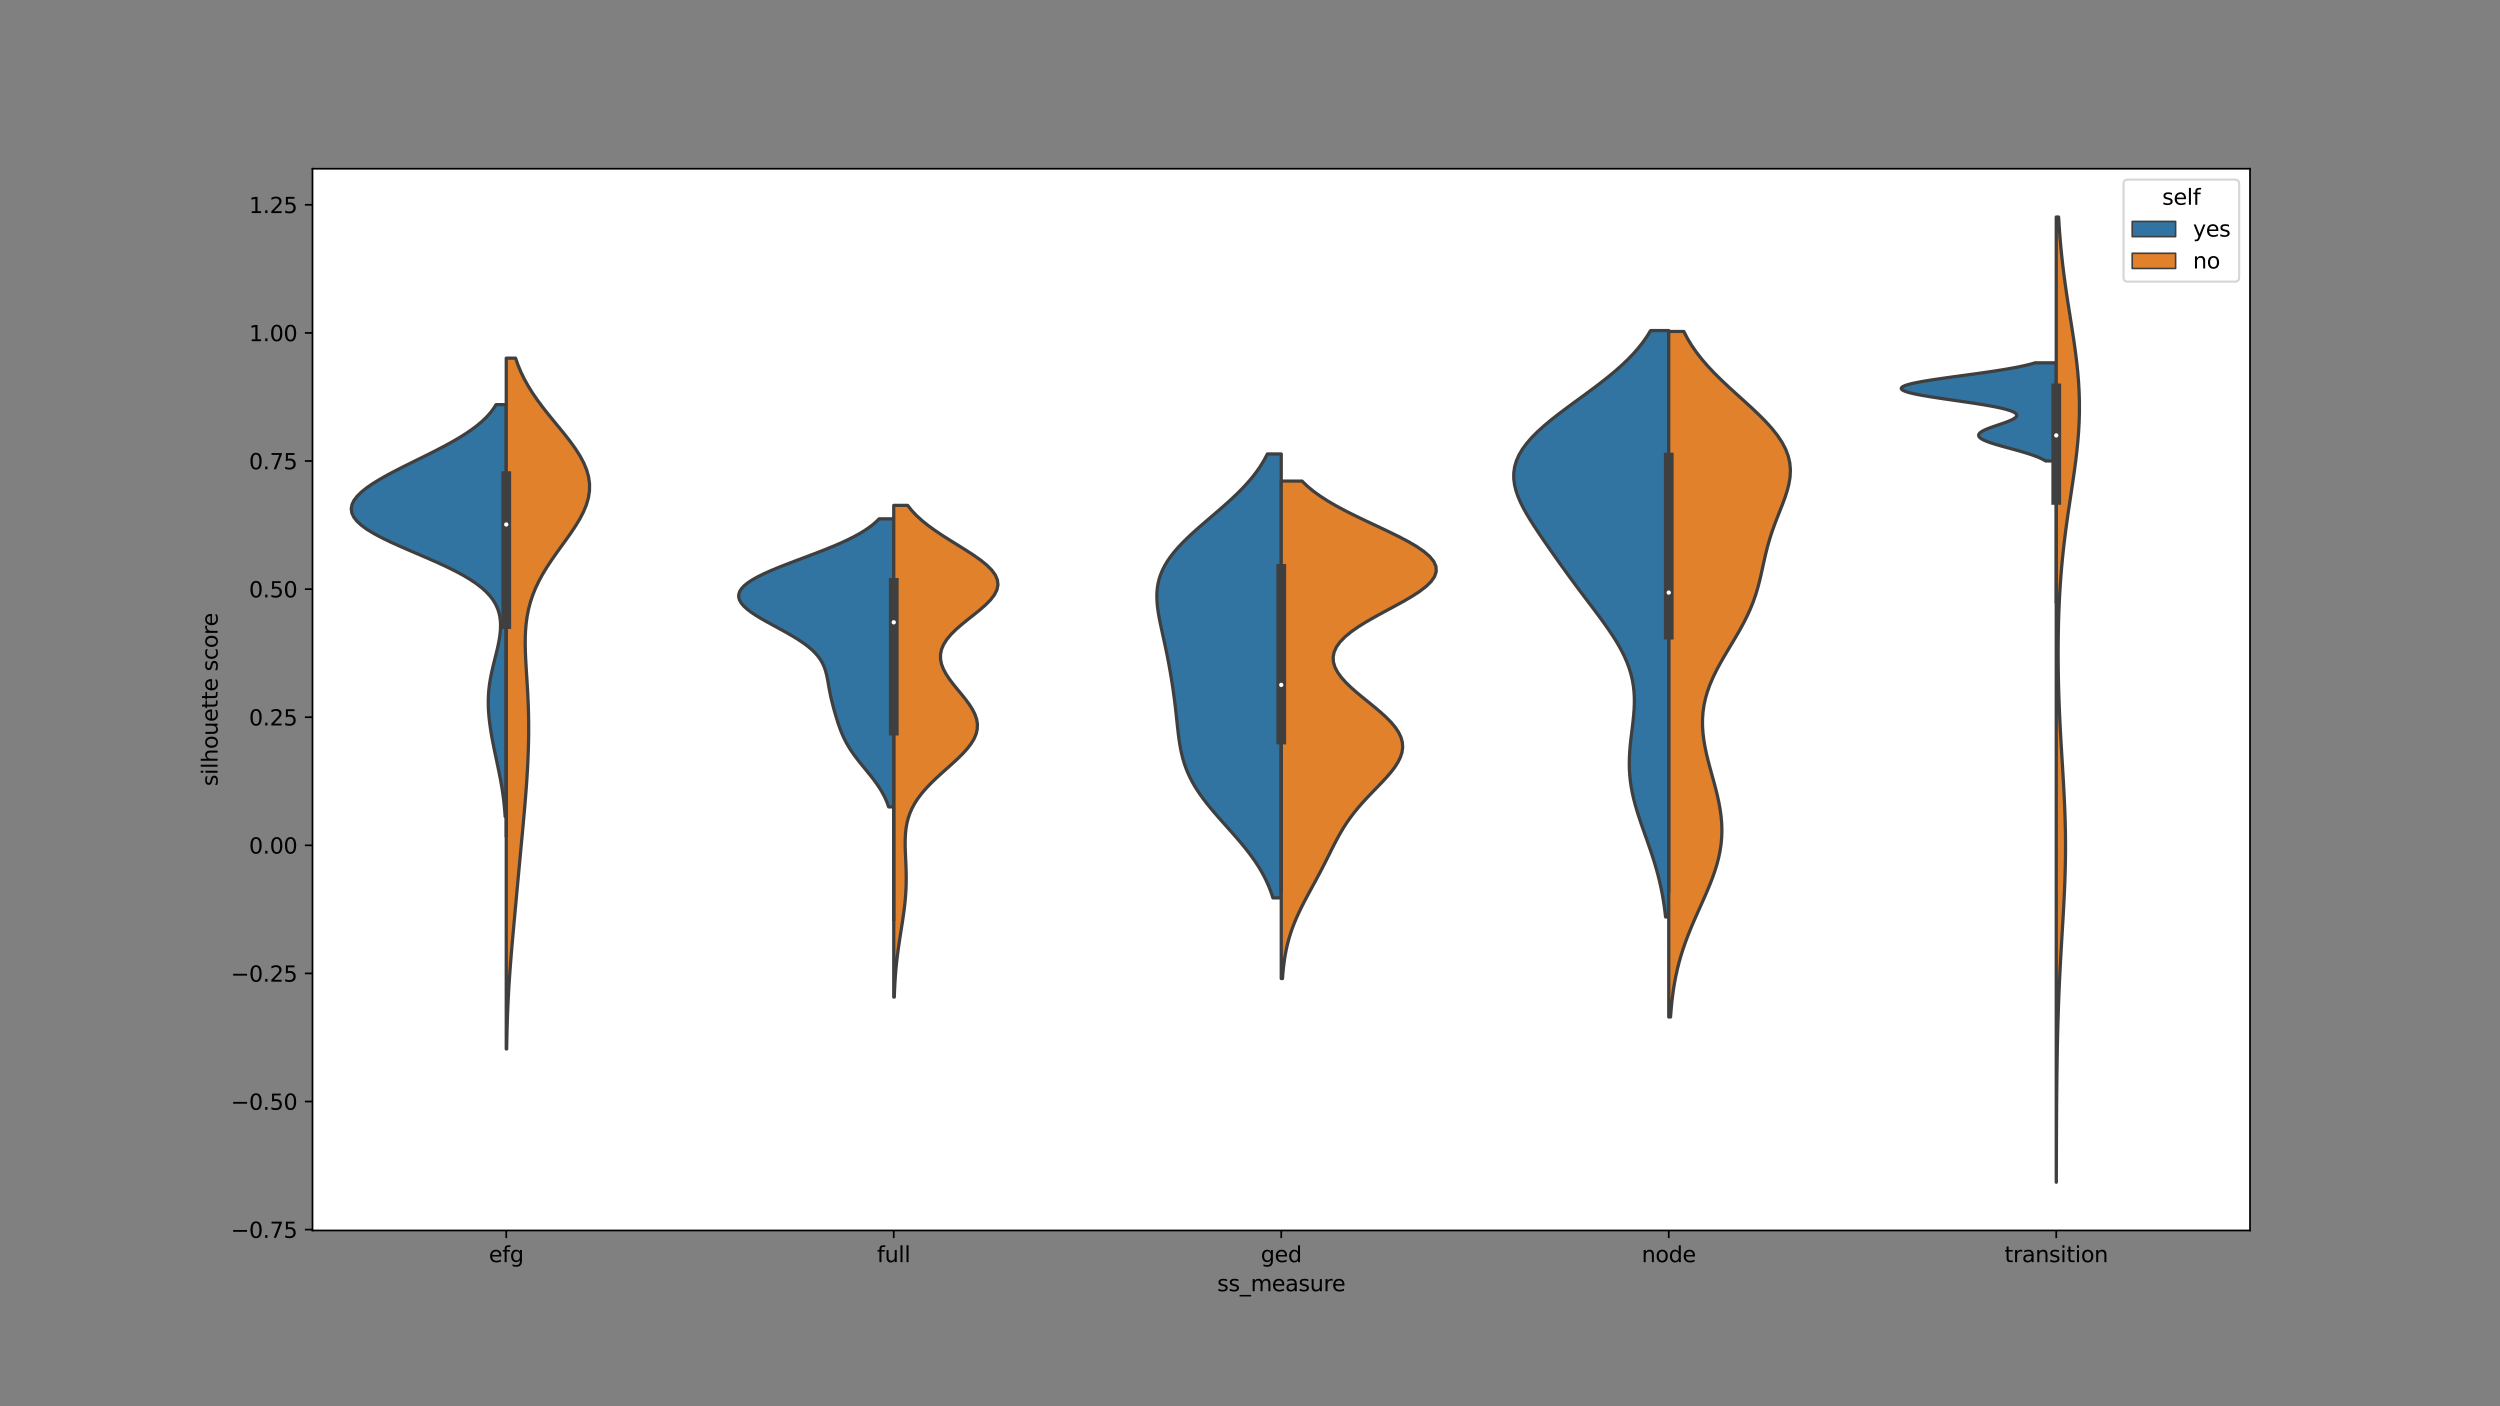 <?xml version="1.0" encoding="utf-8" standalone="no"?>
<!DOCTYPE svg PUBLIC "-//W3C//DTD SVG 1.1//EN"
  "http://www.w3.org/Graphics/SVG/1.1/DTD/svg11.dtd">
<svg height="648pt" version="1.1" viewBox="0 0 1152 648" width="1152pt" xmlns="http://www.w3.org/2000/svg" xmlns:xlink="http://www.w3.org/1999/xlink">
 <rect x="0" y="0" width="1152" height="648" fill="#808080" stroke="none"/>
 <defs>
  <style type="text/css">*{stroke-linecap:butt;stroke-linejoin:round;}</style>
 </defs>
 <g id="figure_1">
  <g id="patch_1">
   <path d="M 0 648 
L 1152 648 
L 1152 0 
L 0 0 
z
" style="fill:none;"/>
  </g>
  <g id="axes_1">
   <g id="patch_2">
    <path d="M 144 567 
L 1036.8 567 
L 1036.8 77.76 
L 144 77.76 
z
" style="fill:#ffffff;"/>
   </g>
   <g id="PolyCollection_1">
    <defs>
     <path d="M 233.28 -271.722 
L 232.767 -271.722 
L 232.633 -273.639 
L 232.473 -275.557 
L 232.287 -277.474 
L 232.072 -279.392 
L 231.828 -281.31 
L 231.556 -283.227 
L 231.255 -285.145 
L 230.928 -287.062 
L 230.578 -288.98 
L 230.207 -290.898 
L 229.82 -292.815 
L 229.421 -294.733 
L 229.016 -296.65 
L 228.607 -298.568 
L 228.201 -300.485 
L 227.801 -302.403 
L 227.413 -304.321 
L 227.039 -306.238 
L 226.683 -308.156 
L 226.35 -310.073 
L 226.043 -311.991 
L 225.766 -313.908 
L 225.523 -315.826 
L 225.32 -317.744 
L 225.16 -319.661 
L 225.049 -321.579 
L 224.992 -323.496 
L 224.993 -325.414 
L 225.055 -327.331 
L 225.18 -329.249 
L 225.368 -331.167 
L 225.619 -333.084 
L 225.928 -335.002 
L 226.29 -336.919 
L 226.697 -338.837 
L 227.14 -340.754 
L 227.607 -342.672 
L 228.088 -344.59 
L 228.567 -346.507 
L 229.032 -348.425 
L 229.468 -350.342 
L 229.86 -352.26 
L 230.192 -354.178 
L 230.448 -356.095 
L 230.611 -358.013 
L 230.661 -359.93 
L 230.577 -361.848 
L 230.336 -363.765 
L 229.912 -365.683 
L 229.277 -367.601 
L 228.402 -369.518 
L 227.256 -371.436 
L 225.81 -373.353 
L 224.037 -375.271 
L 221.914 -377.188 
L 219.426 -379.106 
L 216.566 -381.024 
L 213.341 -382.941 
L 209.771 -384.859 
L 205.891 -386.776 
L 201.751 -388.694 
L 197.417 -390.611 
L 192.969 -392.529 
L 188.495 -394.447 
L 184.094 -396.364 
L 179.865 -398.282 
L 175.906 -400.199 
L 172.31 -402.117 
L 169.158 -404.034 
L 166.518 -405.952 
L 164.443 -407.87 
L 162.965 -409.787 
L 162.103 -411.705 
L 161.856 -413.622 
L 162.21 -415.54 
L 163.137 -417.458 
L 164.6 -419.375 
L 166.554 -421.293 
L 168.948 -423.21 
L 171.729 -425.128 
L 174.841 -427.045 
L 178.225 -428.963 
L 181.822 -430.881 
L 185.575 -432.798 
L 189.425 -434.716 
L 193.313 -436.633 
L 197.184 -438.551 
L 200.983 -440.468 
L 204.662 -442.386 
L 208.175 -444.304 
L 211.485 -446.221 
L 214.559 -448.139 
L 217.375 -450.056 
L 219.92 -451.974 
L 222.186 -453.891 
L 224.175 -455.809 
L 225.897 -457.727 
L 227.365 -459.644 
L 228.6 -461.562 
L 233.28 -461.562 
L 233.28 -461.562 
L 233.28 -459.644 
L 233.28 -457.727 
L 233.28 -455.809 
L 233.28 -453.891 
L 233.28 -451.974 
L 233.28 -450.056 
L 233.28 -448.139 
L 233.28 -446.221 
L 233.28 -444.304 
L 233.28 -442.386 
L 233.28 -440.468 
L 233.28 -438.551 
L 233.28 -436.633 
L 233.28 -434.716 
L 233.28 -432.798 
L 233.28 -430.881 
L 233.28 -428.963 
L 233.28 -427.045 
L 233.28 -425.128 
L 233.28 -423.21 
L 233.28 -421.293 
L 233.28 -419.375 
L 233.28 -417.458 
L 233.28 -415.54 
L 233.28 -413.622 
L 233.28 -411.705 
L 233.28 -409.787 
L 233.28 -407.87 
L 233.28 -405.952 
L 233.28 -404.034 
L 233.28 -402.117 
L 233.28 -400.199 
L 233.28 -398.282 
L 233.28 -396.364 
L 233.28 -394.447 
L 233.28 -392.529 
L 233.28 -390.611 
L 233.28 -388.694 
L 233.28 -386.776 
L 233.28 -384.859 
L 233.28 -382.941 
L 233.28 -381.024 
L 233.28 -379.106 
L 233.28 -377.188 
L 233.28 -375.271 
L 233.28 -373.353 
L 233.28 -371.436 
L 233.28 -369.518 
L 233.28 -367.601 
L 233.28 -365.683 
L 233.28 -363.765 
L 233.28 -361.848 
L 233.28 -359.93 
L 233.28 -358.013 
L 233.28 -356.095 
L 233.28 -354.178 
L 233.28 -352.26 
L 233.28 -350.342 
L 233.28 -348.425 
L 233.28 -346.507 
L 233.28 -344.59 
L 233.28 -342.672 
L 233.28 -340.754 
L 233.28 -338.837 
L 233.28 -336.919 
L 233.28 -335.002 
L 233.28 -333.084 
L 233.28 -331.167 
L 233.28 -329.249 
L 233.28 -327.331 
L 233.28 -325.414 
L 233.28 -323.496 
L 233.28 -321.579 
L 233.28 -319.661 
L 233.28 -317.744 
L 233.28 -315.826 
L 233.28 -313.908 
L 233.28 -311.991 
L 233.28 -310.073 
L 233.28 -308.156 
L 233.28 -306.238 
L 233.28 -304.321 
L 233.28 -302.403 
L 233.28 -300.485 
L 233.28 -298.568 
L 233.28 -296.65 
L 233.28 -294.733 
L 233.28 -292.815 
L 233.28 -290.898 
L 233.28 -288.98 
L 233.28 -287.062 
L 233.28 -285.145 
L 233.28 -283.227 
L 233.28 -281.31 
L 233.28 -279.392 
L 233.28 -277.474 
L 233.28 -275.557 
L 233.28 -273.639 
L 233.28 -271.722 
z
" id="m3c6c204c9d" style="stroke:#3f3f3f;stroke-width:1.5;"/>
    </defs>
    <g clip-path="url(#p8f2067409c)">
     <use style="fill:#3274a1;stroke:#3f3f3f;stroke-width:1.5;" x="0" xlink:href="#m3c6c204c9d" y="648"/>
    </g>
   </g>
   <g id="PolyCollection_2">
    <defs>
     <path d="M 233.466 -164.635 
L 233.28 -164.635 
L 233.28 -167.851 
L 233.28 -171.066 
L 233.28 -174.282 
L 233.28 -177.497 
L 233.28 -180.712 
L 233.28 -183.928 
L 233.28 -187.143 
L 233.28 -190.359 
L 233.28 -193.574 
L 233.28 -196.789 
L 233.28 -200.005 
L 233.28 -203.22 
L 233.28 -206.436 
L 233.28 -209.651 
L 233.28 -212.866 
L 233.28 -216.082 
L 233.28 -219.297 
L 233.28 -222.513 
L 233.28 -225.728 
L 233.28 -228.943 
L 233.28 -232.159 
L 233.28 -235.374 
L 233.28 -238.59 
L 233.28 -241.805 
L 233.28 -245.021 
L 233.28 -248.236 
L 233.28 -251.451 
L 233.28 -254.667 
L 233.28 -257.882 
L 233.28 -261.098 
L 233.28 -264.313 
L 233.28 -267.528 
L 233.28 -270.744 
L 233.28 -273.959 
L 233.28 -277.175 
L 233.28 -280.39 
L 233.28 -283.605 
L 233.28 -286.821 
L 233.28 -290.036 
L 233.28 -293.252 
L 233.28 -296.467 
L 233.28 -299.682 
L 233.28 -302.898 
L 233.28 -306.113 
L 233.28 -309.329 
L 233.28 -312.544 
L 233.28 -315.76 
L 233.28 -318.975 
L 233.28 -322.19 
L 233.28 -325.406 
L 233.28 -328.621 
L 233.28 -331.837 
L 233.28 -335.052 
L 233.28 -338.267 
L 233.28 -341.483 
L 233.28 -344.698 
L 233.28 -347.914 
L 233.28 -351.129 
L 233.28 -354.344 
L 233.28 -357.56 
L 233.28 -360.775 
L 233.28 -363.991 
L 233.28 -367.206 
L 233.28 -370.421 
L 233.28 -373.637 
L 233.28 -376.852 
L 233.28 -380.068 
L 233.28 -383.283 
L 233.28 -386.499 
L 233.28 -389.714 
L 233.28 -392.929 
L 233.28 -396.145 
L 233.28 -399.36 
L 233.28 -402.576 
L 233.28 -405.791 
L 233.28 -409.006 
L 233.28 -412.222 
L 233.28 -415.437 
L 233.28 -418.653 
L 233.28 -421.868 
L 233.28 -425.083 
L 233.28 -428.299 
L 233.28 -431.514 
L 233.28 -434.73 
L 233.28 -437.945 
L 233.28 -441.16 
L 233.28 -444.376 
L 233.28 -447.591 
L 233.28 -450.807 
L 233.28 -454.022 
L 233.28 -457.238 
L 233.28 -460.453 
L 233.28 -463.668 
L 233.28 -466.884 
L 233.28 -470.099 
L 233.28 -473.315 
L 233.28 -476.53 
L 233.28 -479.745 
L 233.28 -482.961 
L 237.574 -482.961 
L 237.574 -482.961 
L 238.711 -479.745 
L 240.055 -476.53 
L 241.619 -473.315 
L 243.406 -470.099 
L 245.412 -466.884 
L 247.622 -463.668 
L 250.009 -460.453 
L 252.536 -457.238 
L 255.152 -454.022 
L 257.798 -450.807 
L 260.407 -447.591 
L 262.903 -444.376 
L 265.212 -441.16 
L 267.26 -437.945 
L 268.98 -434.73 
L 270.314 -431.514 
L 271.217 -428.299 
L 271.661 -425.083 
L 271.636 -421.868 
L 271.15 -418.653 
L 270.226 -415.437 
L 268.908 -412.222 
L 267.249 -409.006 
L 265.315 -405.791 
L 263.177 -402.576 
L 260.91 -399.36 
L 258.586 -396.145 
L 256.274 -392.929 
L 254.037 -389.714 
L 251.926 -386.499 
L 249.985 -383.283 
L 248.245 -380.068 
L 246.724 -376.852 
L 245.434 -373.637 
L 244.374 -370.421 
L 243.537 -367.206 
L 242.906 -363.991 
L 242.464 -360.775 
L 242.186 -357.56 
L 242.048 -354.344 
L 242.024 -351.129 
L 242.089 -347.914 
L 242.218 -344.698 
L 242.391 -341.483 
L 242.588 -338.267 
L 242.792 -335.052 
L 242.99 -331.837 
L 243.171 -328.621 
L 243.328 -325.406 
L 243.454 -322.19 
L 243.545 -318.975 
L 243.601 -315.76 
L 243.621 -312.544 
L 243.604 -309.329 
L 243.553 -306.113 
L 243.469 -302.898 
L 243.355 -299.682 
L 243.212 -296.467 
L 243.043 -293.252 
L 242.85 -290.036 
L 242.635 -286.821 
L 242.401 -283.605 
L 242.151 -280.39 
L 241.886 -277.175 
L 241.609 -273.959 
L 241.323 -270.744 
L 241.03 -267.528 
L 240.732 -264.313 
L 240.43 -261.098 
L 240.128 -257.882 
L 239.825 -254.667 
L 239.523 -251.451 
L 239.223 -248.236 
L 238.924 -245.021 
L 238.627 -241.805 
L 238.331 -238.59 
L 238.035 -235.374 
L 237.739 -232.159 
L 237.444 -228.943 
L 237.149 -225.728 
L 236.855 -222.513 
L 236.562 -219.297 
L 236.274 -216.082 
L 235.99 -212.866 
L 235.714 -209.651 
L 235.447 -206.436 
L 235.192 -203.22 
L 234.952 -200.005 
L 234.727 -196.789 
L 234.52 -193.574 
L 234.331 -190.359 
L 234.161 -187.143 
L 234.011 -183.928 
L 233.879 -180.712 
L 233.766 -177.497 
L 233.669 -174.282 
L 233.588 -171.066 
L 233.521 -167.851 
L 233.466 -164.635 
z
" id="mcca5aba118" style="stroke:#3f3f3f;stroke-width:1.5;"/>
    </defs>
    <g clip-path="url(#p8f2067409c)">
     <use style="fill:#e1812c;stroke:#3f3f3f;stroke-width:1.5;" x="0" xlink:href="#mcca5aba118" y="648"/>
    </g>
   </g>
   <g id="PolyCollection_3">
    <defs>
     <path d="M 411.84 -276.193 
L 409.476 -276.193 
L 409.012 -277.534 
L 408.485 -278.875 
L 407.892 -280.215 
L 407.23 -281.556 
L 406.5 -282.896 
L 405.702 -284.237 
L 404.84 -285.577 
L 403.918 -286.918 
L 402.943 -288.258 
L 401.921 -289.599 
L 400.864 -290.94 
L 399.782 -292.28 
L 398.685 -293.621 
L 397.587 -294.961 
L 396.5 -296.302 
L 395.435 -297.642 
L 394.404 -298.983 
L 393.415 -300.323 
L 392.477 -301.664 
L 391.595 -303.005 
L 390.772 -304.345 
L 390.011 -305.686 
L 389.309 -307.026 
L 388.663 -308.367 
L 388.07 -309.707 
L 387.522 -311.048 
L 387.015 -312.389 
L 386.54 -313.729 
L 386.092 -315.07 
L 385.666 -316.41 
L 385.256 -317.751 
L 384.861 -319.091 
L 384.478 -320.432 
L 384.108 -321.772 
L 383.752 -323.113 
L 383.412 -324.454 
L 383.09 -325.794 
L 382.788 -327.135 
L 382.506 -328.475 
L 382.243 -329.816 
L 381.996 -331.156 
L 381.759 -332.497 
L 381.523 -333.838 
L 381.275 -335.178 
L 381 -336.519 
L 380.681 -337.859 
L 380.297 -339.2 
L 379.828 -340.54 
L 379.252 -341.881 
L 378.548 -343.221 
L 377.696 -344.562 
L 376.68 -345.903 
L 375.487 -347.243 
L 374.107 -348.584 
L 372.539 -349.924 
L 370.784 -351.265 
L 368.852 -352.605 
L 366.758 -353.946 
L 364.524 -355.286 
L 362.178 -356.627 
L 359.753 -357.968 
L 357.289 -359.308 
L 354.828 -360.649 
L 352.414 -361.989 
L 350.097 -363.33 
L 347.925 -364.67 
L 345.944 -366.011 
L 344.203 -367.352 
L 342.743 -368.692 
L 341.604 -370.033 
L 340.82 -371.373 
L 340.417 -372.714 
L 340.416 -374.054 
L 340.829 -375.395 
L 341.66 -376.735 
L 342.903 -378.076 
L 344.545 -379.417 
L 346.565 -380.757 
L 348.934 -382.098 
L 351.614 -383.438 
L 354.565 -384.779 
L 357.74 -386.119 
L 361.089 -387.46 
L 364.561 -388.801 
L 368.106 -390.141 
L 371.672 -391.482 
L 375.213 -392.822 
L 378.683 -394.163 
L 382.045 -395.503 
L 385.263 -396.844 
L 388.31 -398.184 
L 391.164 -399.525 
L 393.808 -400.866 
L 396.234 -402.206 
L 398.437 -403.547 
L 400.417 -404.887 
L 402.18 -406.228 
L 403.734 -407.568 
L 405.091 -408.909 
L 411.84 -408.909 
L 411.84 -408.909 
L 411.84 -407.568 
L 411.84 -406.228 
L 411.84 -404.887 
L 411.84 -403.547 
L 411.84 -402.206 
L 411.84 -400.866 
L 411.84 -399.525 
L 411.84 -398.184 
L 411.84 -396.844 
L 411.84 -395.503 
L 411.84 -394.163 
L 411.84 -392.822 
L 411.84 -391.482 
L 411.84 -390.141 
L 411.84 -388.801 
L 411.84 -387.46 
L 411.84 -386.119 
L 411.84 -384.779 
L 411.84 -383.438 
L 411.84 -382.098 
L 411.84 -380.757 
L 411.84 -379.417 
L 411.84 -378.076 
L 411.84 -376.735 
L 411.84 -375.395 
L 411.84 -374.054 
L 411.84 -372.714 
L 411.84 -371.373 
L 411.84 -370.033 
L 411.84 -368.692 
L 411.84 -367.352 
L 411.84 -366.011 
L 411.84 -364.67 
L 411.84 -363.33 
L 411.84 -361.989 
L 411.84 -360.649 
L 411.84 -359.308 
L 411.84 -357.968 
L 411.84 -356.627 
L 411.84 -355.286 
L 411.84 -353.946 
L 411.84 -352.605 
L 411.84 -351.265 
L 411.84 -349.924 
L 411.84 -348.584 
L 411.84 -347.243 
L 411.84 -345.903 
L 411.84 -344.562 
L 411.84 -343.221 
L 411.84 -341.881 
L 411.84 -340.54 
L 411.84 -339.2 
L 411.84 -337.859 
L 411.84 -336.519 
L 411.84 -335.178 
L 411.84 -333.838 
L 411.84 -332.497 
L 411.84 -331.156 
L 411.84 -329.816 
L 411.84 -328.475 
L 411.84 -327.135 
L 411.84 -325.794 
L 411.84 -324.454 
L 411.84 -323.113 
L 411.84 -321.772 
L 411.84 -320.432 
L 411.84 -319.091 
L 411.84 -317.751 
L 411.84 -316.41 
L 411.84 -315.07 
L 411.84 -313.729 
L 411.84 -312.389 
L 411.84 -311.048 
L 411.84 -309.707 
L 411.84 -308.367 
L 411.84 -307.026 
L 411.84 -305.686 
L 411.84 -304.345 
L 411.84 -303.005 
L 411.84 -301.664 
L 411.84 -300.323 
L 411.84 -298.983 
L 411.84 -297.642 
L 411.84 -296.302 
L 411.84 -294.961 
L 411.84 -293.621 
L 411.84 -292.28 
L 411.84 -290.94 
L 411.84 -289.599 
L 411.84 -288.258 
L 411.84 -286.918 
L 411.84 -285.577 
L 411.84 -284.237 
L 411.84 -282.896 
L 411.84 -281.556 
L 411.84 -280.215 
L 411.84 -278.875 
L 411.84 -277.534 
L 411.84 -276.193 
z
" id="m5db633e766" style="stroke:#3f3f3f;stroke-width:1.5;"/>
    </defs>
    <g clip-path="url(#p8f2067409c)">
     <use style="fill:#3274a1;stroke:#3f3f3f;stroke-width:1.5;" x="0" xlink:href="#m5db633e766" y="648"/>
    </g>
   </g>
   <g id="PolyCollection_4">
    <defs>
     <path d="M 412.095 -188.546 
L 411.84 -188.546 
L 411.84 -190.834 
L 411.84 -193.123 
L 411.84 -195.411 
L 411.84 -197.7 
L 411.84 -199.989 
L 411.84 -202.277 
L 411.84 -204.566 
L 411.84 -206.854 
L 411.84 -209.143 
L 411.84 -211.432 
L 411.84 -213.72 
L 411.84 -216.009 
L 411.84 -218.297 
L 411.84 -220.586 
L 411.84 -222.874 
L 411.84 -225.163 
L 411.84 -227.452 
L 411.84 -229.74 
L 411.84 -232.029 
L 411.84 -234.317 
L 411.84 -236.606 
L 411.84 -238.895 
L 411.84 -241.183 
L 411.84 -243.472 
L 411.84 -245.76 
L 411.84 -248.049 
L 411.84 -250.338 
L 411.84 -252.626 
L 411.84 -254.915 
L 411.84 -257.203 
L 411.84 -259.492 
L 411.84 -261.781 
L 411.84 -264.069 
L 411.84 -266.358 
L 411.84 -268.646 
L 411.84 -270.935 
L 411.84 -273.224 
L 411.84 -275.512 
L 411.84 -277.801 
L 411.84 -280.089 
L 411.84 -282.378 
L 411.84 -284.667 
L 411.84 -286.955 
L 411.84 -289.244 
L 411.84 -291.532 
L 411.84 -293.821 
L 411.84 -296.11 
L 411.84 -298.398 
L 411.84 -300.687 
L 411.84 -302.975 
L 411.84 -305.264 
L 411.84 -307.553 
L 411.84 -309.841 
L 411.84 -312.13 
L 411.84 -314.418 
L 411.84 -316.707 
L 411.84 -318.995 
L 411.84 -321.284 
L 411.84 -323.573 
L 411.84 -325.861 
L 411.84 -328.15 
L 411.84 -330.438 
L 411.84 -332.727 
L 411.84 -335.016 
L 411.84 -337.304 
L 411.84 -339.593 
L 411.84 -341.881 
L 411.84 -344.17 
L 411.84 -346.459 
L 411.84 -348.747 
L 411.84 -351.036 
L 411.84 -353.324 
L 411.84 -355.613 
L 411.84 -357.902 
L 411.84 -360.19 
L 411.84 -362.479 
L 411.84 -364.767 
L 411.84 -367.056 
L 411.84 -369.345 
L 411.84 -371.633 
L 411.84 -373.922 
L 411.84 -376.21 
L 411.84 -378.499 
L 411.84 -380.788 
L 411.84 -383.076 
L 411.84 -385.365 
L 411.84 -387.653 
L 411.84 -389.942 
L 411.84 -392.231 
L 411.84 -394.519 
L 411.84 -396.808 
L 411.84 -399.096 
L 411.84 -401.385 
L 411.84 -403.674 
L 411.84 -405.962 
L 411.84 -408.251 
L 411.84 -410.539 
L 411.84 -412.828 
L 411.84 -415.117 
L 418.258 -415.117 
L 418.258 -415.117 
L 420.066 -412.828 
L 422.211 -410.539 
L 424.704 -408.251 
L 427.535 -405.962 
L 430.679 -403.674 
L 434.085 -401.385 
L 437.68 -399.096 
L 441.369 -396.808 
L 445.039 -394.519 
L 448.563 -392.231 
L 451.806 -389.942 
L 454.639 -387.653 
L 456.943 -385.365 
L 458.62 -383.076 
L 459.602 -380.788 
L 459.855 -378.499 
L 459.384 -376.21 
L 458.233 -373.922 
L 456.482 -371.633 
L 454.238 -369.345 
L 451.634 -367.056 
L 448.813 -364.767 
L 445.924 -362.479 
L 443.109 -360.19 
L 440.494 -357.902 
L 438.19 -355.613 
L 436.28 -353.324 
L 434.825 -351.036 
L 433.857 -348.747 
L 433.388 -346.459 
L 433.406 -344.17 
L 433.88 -341.881 
L 434.766 -339.593 
L 436.004 -337.304 
L 437.526 -335.016 
L 439.255 -332.727 
L 441.109 -330.438 
L 442.999 -328.15 
L 444.838 -325.861 
L 446.536 -323.573 
L 448.011 -321.284 
L 449.185 -318.995 
L 449.994 -316.707 
L 450.387 -314.418 
L 450.332 -312.13 
L 449.818 -309.841 
L 448.852 -307.553 
L 447.464 -305.264 
L 445.701 -302.975 
L 443.625 -300.687 
L 441.309 -298.398 
L 438.833 -296.11 
L 436.278 -293.821 
L 433.721 -291.532 
L 431.232 -289.244 
L 428.873 -286.955 
L 426.692 -284.667 
L 424.724 -282.378 
L 422.993 -280.089 
L 421.508 -277.801 
L 420.27 -275.512 
L 419.271 -273.224 
L 418.493 -270.935 
L 417.916 -268.646 
L 417.516 -266.358 
L 417.264 -264.069 
L 417.134 -261.781 
L 417.098 -259.492 
L 417.13 -257.203 
L 417.207 -254.915 
L 417.306 -252.626 
L 417.407 -250.338 
L 417.496 -248.049 
L 417.558 -245.76 
L 417.584 -243.472 
L 417.565 -241.183 
L 417.499 -238.895 
L 417.382 -236.606 
L 417.215 -234.317 
L 417.001 -232.029 
L 416.744 -229.74 
L 416.451 -227.452 
L 416.129 -225.163 
L 415.785 -222.874 
L 415.427 -220.586 
L 415.065 -218.297 
L 414.705 -216.009 
L 414.354 -213.72 
L 414.02 -211.432 
L 413.706 -209.143 
L 413.418 -206.854 
L 413.157 -204.566 
L 412.925 -202.277 
L 412.722 -199.989 
L 412.547 -197.7 
L 412.399 -195.411 
L 412.276 -193.123 
L 412.176 -190.834 
L 412.095 -188.546 
z
" id="ma327c880b5" style="stroke:#3f3f3f;stroke-width:1.5;"/>
    </defs>
    <g clip-path="url(#p8f2067409c)">
     <use style="fill:#e1812c;stroke:#3f3f3f;stroke-width:1.5;" x="0" xlink:href="#ma327c880b5" y="648"/>
    </g>
   </g>
   <g id="PolyCollection_5">
    <defs>
     <path d="M 590.4 -234.24 
L 586.563 -234.24 
L 585.889 -236.307 
L 585.129 -238.373 
L 584.277 -240.439 
L 583.33 -242.506 
L 582.284 -244.572 
L 581.137 -246.638 
L 579.89 -248.705 
L 578.545 -250.771 
L 577.105 -252.837 
L 575.575 -254.904 
L 573.963 -256.97 
L 572.279 -259.036 
L 570.534 -261.103 
L 568.741 -263.169 
L 566.915 -265.235 
L 565.073 -267.302 
L 563.23 -269.368 
L 561.404 -271.434 
L 559.612 -273.501 
L 557.871 -275.567 
L 556.196 -277.633 
L 554.603 -279.7 
L 553.102 -281.766 
L 551.704 -283.832 
L 550.416 -285.899 
L 549.244 -287.965 
L 548.189 -290.031 
L 547.251 -292.098 
L 546.426 -294.164 
L 545.708 -296.23 
L 545.09 -298.297 
L 544.561 -300.363 
L 544.11 -302.429 
L 543.727 -304.496 
L 543.397 -306.562 
L 543.111 -308.628 
L 542.856 -310.695 
L 542.622 -312.761 
L 542.399 -314.827 
L 542.18 -316.894 
L 541.958 -318.96 
L 541.729 -321.026 
L 541.488 -323.093 
L 541.233 -325.159 
L 540.964 -327.225 
L 540.679 -329.292 
L 540.379 -331.358 
L 540.064 -333.424 
L 539.733 -335.491 
L 539.388 -337.557 
L 539.027 -339.623 
L 538.652 -341.69 
L 538.263 -343.756 
L 537.858 -345.822 
L 537.438 -347.889 
L 537.005 -349.955 
L 536.561 -352.021 
L 536.108 -354.088 
L 535.652 -356.154 
L 535.198 -358.22 
L 534.757 -360.287 
L 534.338 -362.353 
L 533.953 -364.419 
L 533.618 -366.486 
L 533.348 -368.552 
L 533.16 -370.618 
L 533.072 -372.685 
L 533.102 -374.751 
L 533.266 -376.817 
L 533.581 -378.884 
L 534.061 -380.95 
L 534.717 -383.016 
L 535.558 -385.083 
L 536.589 -387.149 
L 537.81 -389.215 
L 539.22 -391.282 
L 540.812 -393.348 
L 542.574 -395.414 
L 544.493 -397.481 
L 546.551 -399.547 
L 548.728 -401.613 
L 551.001 -403.68 
L 553.347 -405.746 
L 555.74 -407.812 
L 558.155 -409.879 
L 560.567 -411.945 
L 562.953 -414.011 
L 565.292 -416.078 
L 567.562 -418.144 
L 569.746 -420.21 
L 571.829 -422.277 
L 573.8 -424.343 
L 575.649 -426.409 
L 577.368 -428.476 
L 578.956 -430.542 
L 580.409 -432.608 
L 581.73 -434.675 
L 582.921 -436.741 
L 583.987 -438.807 
L 590.4 -438.807 
L 590.4 -438.807 
L 590.4 -436.741 
L 590.4 -434.675 
L 590.4 -432.608 
L 590.4 -430.542 
L 590.4 -428.476 
L 590.4 -426.409 
L 590.4 -424.343 
L 590.4 -422.277 
L 590.4 -420.21 
L 590.4 -418.144 
L 590.4 -416.078 
L 590.4 -414.011 
L 590.4 -411.945 
L 590.4 -409.879 
L 590.4 -407.812 
L 590.4 -405.746 
L 590.4 -403.68 
L 590.4 -401.613 
L 590.4 -399.547 
L 590.4 -397.481 
L 590.4 -395.414 
L 590.4 -393.348 
L 590.4 -391.282 
L 590.4 -389.215 
L 590.4 -387.149 
L 590.4 -385.083 
L 590.4 -383.016 
L 590.4 -380.95 
L 590.4 -378.884 
L 590.4 -376.817 
L 590.4 -374.751 
L 590.4 -372.685 
L 590.4 -370.618 
L 590.4 -368.552 
L 590.4 -366.486 
L 590.4 -364.419 
L 590.4 -362.353 
L 590.4 -360.287 
L 590.4 -358.22 
L 590.4 -356.154 
L 590.4 -354.088 
L 590.4 -352.021 
L 590.4 -349.955 
L 590.4 -347.889 
L 590.4 -345.822 
L 590.4 -343.756 
L 590.4 -341.69 
L 590.4 -339.623 
L 590.4 -337.557 
L 590.4 -335.491 
L 590.4 -333.424 
L 590.4 -331.358 
L 590.4 -329.292 
L 590.4 -327.225 
L 590.4 -325.159 
L 590.4 -323.093 
L 590.4 -321.026 
L 590.4 -318.96 
L 590.4 -316.894 
L 590.4 -314.827 
L 590.4 -312.761 
L 590.4 -310.695 
L 590.4 -308.628 
L 590.4 -306.562 
L 590.4 -304.496 
L 590.4 -302.429 
L 590.4 -300.363 
L 590.4 -298.297 
L 590.4 -296.23 
L 590.4 -294.164 
L 590.4 -292.098 
L 590.4 -290.031 
L 590.4 -287.965 
L 590.4 -285.899 
L 590.4 -283.832 
L 590.4 -281.766 
L 590.4 -279.7 
L 590.4 -277.633 
L 590.4 -275.567 
L 590.4 -273.501 
L 590.4 -271.434 
L 590.4 -269.368 
L 590.4 -267.302 
L 590.4 -265.235 
L 590.4 -263.169 
L 590.4 -261.103 
L 590.4 -259.036 
L 590.4 -256.97 
L 590.4 -254.904 
L 590.4 -252.837 
L 590.4 -250.771 
L 590.4 -248.705 
L 590.4 -246.638 
L 590.4 -244.572 
L 590.4 -242.506 
L 590.4 -240.439 
L 590.4 -238.373 
L 590.4 -236.307 
L 590.4 -234.24 
z
" id="m54e423509d" style="stroke:#3f3f3f;stroke-width:1.5;"/>
    </defs>
    <g clip-path="url(#p8f2067409c)">
     <use style="fill:#3274a1;stroke:#3f3f3f;stroke-width:1.5;" x="0" xlink:href="#m54e423509d" y="648"/>
    </g>
   </g>
   <g id="PolyCollection_6">
    <defs>
     <path d="M 590.974 -197.089 
L 590.4 -197.089 
L 590.4 -199.405 
L 590.4 -201.72 
L 590.4 -204.036 
L 590.4 -206.351 
L 590.4 -208.667 
L 590.4 -210.982 
L 590.4 -213.298 
L 590.4 -215.613 
L 590.4 -217.929 
L 590.4 -220.245 
L 590.4 -222.56 
L 590.4 -224.876 
L 590.4 -227.191 
L 590.4 -229.507 
L 590.4 -231.822 
L 590.4 -234.138 
L 590.4 -236.453 
L 590.4 -238.769 
L 590.4 -241.084 
L 590.4 -243.4 
L 590.4 -245.715 
L 590.4 -248.031 
L 590.4 -250.346 
L 590.4 -252.662 
L 590.4 -254.978 
L 590.4 -257.293 
L 590.4 -259.609 
L 590.4 -261.924 
L 590.4 -264.24 
L 590.4 -266.555 
L 590.4 -268.871 
L 590.4 -271.186 
L 590.4 -273.502 
L 590.4 -275.817 
L 590.4 -278.133 
L 590.4 -280.448 
L 590.4 -282.764 
L 590.4 -285.079 
L 590.4 -287.395 
L 590.4 -289.71 
L 590.4 -292.026 
L 590.4 -294.342 
L 590.4 -296.657 
L 590.4 -298.973 
L 590.4 -301.288 
L 590.4 -303.604 
L 590.4 -305.919 
L 590.4 -308.235 
L 590.4 -310.55 
L 590.4 -312.866 
L 590.4 -315.181 
L 590.4 -317.497 
L 590.4 -319.812 
L 590.4 -322.128 
L 590.4 -324.443 
L 590.4 -326.759 
L 590.4 -329.075 
L 590.4 -331.39 
L 590.4 -333.706 
L 590.4 -336.021 
L 590.4 -338.337 
L 590.4 -340.652 
L 590.4 -342.968 
L 590.4 -345.283 
L 590.4 -347.599 
L 590.4 -349.914 
L 590.4 -352.23 
L 590.4 -354.545 
L 590.4 -356.861 
L 590.4 -359.176 
L 590.4 -361.492 
L 590.4 -363.808 
L 590.4 -366.123 
L 590.4 -368.439 
L 590.4 -370.754 
L 590.4 -373.07 
L 590.4 -375.385 
L 590.4 -377.701 
L 590.4 -380.016 
L 590.4 -382.332 
L 590.4 -384.647 
L 590.4 -386.963 
L 590.4 -389.278 
L 590.4 -391.594 
L 590.4 -393.909 
L 590.4 -396.225 
L 590.4 -398.54 
L 590.4 -400.856 
L 590.4 -403.172 
L 590.4 -405.487 
L 590.4 -407.803 
L 590.4 -410.118 
L 590.4 -412.434 
L 590.4 -414.749 
L 590.4 -417.065 
L 590.4 -419.38 
L 590.4 -421.696 
L 590.4 -424.011 
L 590.4 -426.327 
L 599.982 -426.327 
L 599.982 -426.327 
L 602.369 -424.011 
L 605.157 -421.696 
L 608.357 -419.38 
L 611.967 -417.065 
L 615.966 -414.749 
L 620.313 -412.434 
L 624.945 -410.118 
L 629.777 -407.803 
L 634.702 -405.487 
L 639.598 -403.172 
L 644.328 -400.856 
L 648.75 -398.54 
L 652.72 -396.225 
L 656.106 -393.909 
L 658.789 -391.594 
L 660.673 -389.278 
L 661.696 -386.963 
L 661.824 -384.647 
L 661.064 -382.332 
L 659.456 -380.016 
L 657.077 -377.701 
L 654.031 -375.385 
L 650.445 -373.07 
L 646.466 -370.754 
L 642.246 -368.439 
L 637.94 -366.123 
L 633.695 -363.808 
L 629.649 -361.492 
L 625.921 -359.176 
L 622.61 -356.861 
L 619.796 -354.545 
L 617.534 -352.23 
L 615.861 -349.914 
L 614.792 -347.599 
L 614.326 -345.283 
L 614.445 -342.968 
L 615.12 -340.652 
L 616.306 -338.337 
L 617.952 -336.021 
L 619.993 -333.706 
L 622.36 -331.39 
L 624.975 -329.075 
L 627.753 -326.759 
L 630.607 -324.443 
L 633.448 -322.128 
L 636.185 -319.812 
L 638.732 -317.497 
L 641.009 -315.181 
L 642.945 -312.866 
L 644.482 -310.55 
L 645.577 -308.235 
L 646.204 -305.919 
L 646.354 -303.604 
L 646.036 -301.288 
L 645.277 -298.973 
L 644.12 -296.657 
L 642.616 -294.342 
L 640.83 -292.026 
L 638.829 -289.71 
L 636.682 -287.395 
L 634.456 -285.079 
L 632.213 -282.764 
L 630.004 -280.448 
L 627.872 -278.133 
L 625.85 -275.817 
L 623.957 -273.502 
L 622.201 -271.186 
L 620.581 -268.871 
L 619.088 -266.555 
L 617.705 -264.24 
L 616.412 -261.924 
L 615.186 -259.609 
L 614.003 -257.293 
L 612.844 -254.978 
L 611.688 -252.662 
L 610.522 -250.346 
L 609.336 -248.031 
L 608.127 -245.715 
L 606.894 -243.4 
L 605.644 -241.084 
L 604.384 -238.769 
L 603.127 -236.453 
L 601.886 -234.138 
L 600.674 -231.822 
L 599.507 -229.507 
L 598.395 -227.191 
L 597.352 -224.876 
L 596.385 -222.56 
L 595.5 -220.245 
L 594.702 -217.929 
L 593.991 -215.613 
L 593.366 -213.298 
L 592.824 -210.982 
L 592.36 -208.667 
L 591.967 -206.351 
L 591.64 -204.036 
L 591.37 -201.72 
L 591.151 -199.405 
L 590.974 -197.089 
z
" id="m5c928d629b" style="stroke:#3f3f3f;stroke-width:1.5;"/>
    </defs>
    <g clip-path="url(#p8f2067409c)">
     <use style="fill:#e1812c;stroke:#3f3f3f;stroke-width:1.5;" x="0" xlink:href="#m5c928d629b" y="648"/>
    </g>
   </g>
   <g id="PolyCollection_7">
    <defs>
     <path d="M 768.96 -225.461 
L 767.498 -225.461 
L 767.179 -228.19 
L 766.807 -230.92 
L 766.379 -233.649 
L 765.892 -236.378 
L 765.343 -239.108 
L 764.73 -241.837 
L 764.053 -244.566 
L 763.314 -247.296 
L 762.517 -250.025 
L 761.667 -252.754 
L 760.772 -255.484 
L 759.84 -258.213 
L 758.884 -260.943 
L 757.917 -263.672 
L 756.953 -266.401 
L 756.009 -269.131 
L 755.1 -271.86 
L 754.244 -274.589 
L 753.455 -277.319 
L 752.75 -280.048 
L 752.139 -282.777 
L 751.635 -285.507 
L 751.244 -288.236 
L 750.97 -290.965 
L 750.813 -293.695 
L 750.77 -296.424 
L 750.831 -299.154 
L 750.986 -301.883 
L 751.218 -304.612 
L 751.507 -307.342 
L 751.833 -310.071 
L 752.169 -312.8 
L 752.489 -315.53 
L 752.768 -318.259 
L 752.979 -320.988 
L 753.096 -323.718 
L 753.094 -326.447 
L 752.954 -329.177 
L 752.658 -331.906 
L 752.191 -334.635 
L 751.545 -337.365 
L 750.715 -340.094 
L 749.701 -342.823 
L 748.509 -345.553 
L 747.147 -348.282 
L 745.629 -351.011 
L 743.971 -353.741 
L 742.194 -356.47 
L 740.318 -359.2 
L 738.365 -361.929 
L 736.356 -364.658 
L 734.311 -367.388 
L 732.248 -370.117 
L 730.183 -372.846 
L 728.126 -375.576 
L 726.087 -378.305 
L 724.07 -381.034 
L 722.077 -383.764 
L 720.108 -386.493 
L 718.16 -389.223 
L 716.23 -391.952 
L 714.318 -394.681 
L 712.423 -397.411 
L 710.55 -400.14 
L 708.707 -402.869 
L 706.908 -405.599 
L 705.173 -408.328 
L 703.527 -411.057 
L 702.003 -413.787 
L 700.635 -416.516 
L 699.464 -419.245 
L 698.53 -421.975 
L 697.874 -424.704 
L 697.536 -427.434 
L 697.55 -430.163 
L 697.944 -432.892 
L 698.737 -435.622 
L 699.941 -438.351 
L 701.556 -441.08 
L 703.569 -443.81 
L 705.959 -446.539 
L 708.694 -449.268 
L 711.732 -451.998 
L 715.025 -454.727 
L 718.517 -457.457 
L 722.15 -460.186 
L 725.865 -462.915 
L 729.602 -465.645 
L 733.307 -468.374 
L 736.927 -471.103 
L 740.417 -473.833 
L 743.738 -476.562 
L 746.858 -479.291 
L 749.755 -482.021 
L 752.413 -484.75 
L 754.824 -487.48 
L 756.986 -490.209 
L 758.904 -492.938 
L 760.587 -495.668 
L 768.96 -495.668 
L 768.96 -495.668 
L 768.96 -492.938 
L 768.96 -490.209 
L 768.96 -487.48 
L 768.96 -484.75 
L 768.96 -482.021 
L 768.96 -479.291 
L 768.96 -476.562 
L 768.96 -473.833 
L 768.96 -471.103 
L 768.96 -468.374 
L 768.96 -465.645 
L 768.96 -462.915 
L 768.96 -460.186 
L 768.96 -457.457 
L 768.96 -454.727 
L 768.96 -451.998 
L 768.96 -449.268 
L 768.96 -446.539 
L 768.96 -443.81 
L 768.96 -441.08 
L 768.96 -438.351 
L 768.96 -435.622 
L 768.96 -432.892 
L 768.96 -430.163 
L 768.96 -427.434 
L 768.96 -424.704 
L 768.96 -421.975 
L 768.96 -419.245 
L 768.96 -416.516 
L 768.96 -413.787 
L 768.96 -411.057 
L 768.96 -408.328 
L 768.96 -405.599 
L 768.96 -402.869 
L 768.96 -400.14 
L 768.96 -397.411 
L 768.96 -394.681 
L 768.96 -391.952 
L 768.96 -389.223 
L 768.96 -386.493 
L 768.96 -383.764 
L 768.96 -381.034 
L 768.96 -378.305 
L 768.96 -375.576 
L 768.96 -372.846 
L 768.96 -370.117 
L 768.96 -367.388 
L 768.96 -364.658 
L 768.96 -361.929 
L 768.96 -359.2 
L 768.96 -356.47 
L 768.96 -353.741 
L 768.96 -351.011 
L 768.96 -348.282 
L 768.96 -345.553 
L 768.96 -342.823 
L 768.96 -340.094 
L 768.96 -337.365 
L 768.96 -334.635 
L 768.96 -331.906 
L 768.96 -329.177 
L 768.96 -326.447 
L 768.96 -323.718 
L 768.96 -320.988 
L 768.96 -318.259 
L 768.96 -315.53 
L 768.96 -312.8 
L 768.96 -310.071 
L 768.96 -307.342 
L 768.96 -304.612 
L 768.96 -301.883 
L 768.96 -299.154 
L 768.96 -296.424 
L 768.96 -293.695 
L 768.96 -290.965 
L 768.96 -288.236 
L 768.96 -285.507 
L 768.96 -282.777 
L 768.96 -280.048 
L 768.96 -277.319 
L 768.96 -274.589 
L 768.96 -271.86 
L 768.96 -269.131 
L 768.96 -266.401 
L 768.96 -263.672 
L 768.96 -260.943 
L 768.96 -258.213 
L 768.96 -255.484 
L 768.96 -252.754 
L 768.96 -250.025 
L 768.96 -247.296 
L 768.96 -244.566 
L 768.96 -241.837 
L 768.96 -239.108 
L 768.96 -236.378 
L 768.96 -233.649 
L 768.96 -230.92 
L 768.96 -228.19 
L 768.96 -225.461 
z
" id="m5b66039070" style="stroke:#3f3f3f;stroke-width:1.5;"/>
    </defs>
    <g clip-path="url(#p8f2067409c)">
     <use style="fill:#3274a1;stroke:#3f3f3f;stroke-width:1.5;" x="0" xlink:href="#m5b66039070" y="648"/>
    </g>
   </g>
   <g id="PolyCollection_8">
    <defs>
     <path d="M 769.785 -179.365 
L 768.96 -179.365 
L 768.96 -182.556 
L 768.96 -185.747 
L 768.96 -188.938 
L 768.96 -192.129 
L 768.96 -195.319 
L 768.96 -198.51 
L 768.96 -201.701 
L 768.96 -204.892 
L 768.96 -208.083 
L 768.96 -211.274 
L 768.96 -214.465 
L 768.96 -217.655 
L 768.96 -220.846 
L 768.96 -224.037 
L 768.96 -227.228 
L 768.96 -230.419 
L 768.96 -233.61 
L 768.96 -236.801 
L 768.96 -239.992 
L 768.96 -243.182 
L 768.96 -246.373 
L 768.96 -249.564 
L 768.96 -252.755 
L 768.96 -255.946 
L 768.96 -259.137 
L 768.96 -262.328 
L 768.96 -265.518 
L 768.96 -268.709 
L 768.96 -271.9 
L 768.96 -275.091 
L 768.96 -278.282 
L 768.96 -281.473 
L 768.96 -284.664 
L 768.96 -287.854 
L 768.96 -291.045 
L 768.96 -294.236 
L 768.96 -297.427 
L 768.96 -300.618 
L 768.96 -303.809 
L 768.96 -307 
L 768.96 -310.191 
L 768.96 -313.381 
L 768.96 -316.572 
L 768.96 -319.763 
L 768.96 -322.954 
L 768.96 -326.145 
L 768.96 -329.336 
L 768.96 -332.527 
L 768.96 -335.717 
L 768.96 -338.908 
L 768.96 -342.099 
L 768.96 -345.29 
L 768.96 -348.481 
L 768.96 -351.672 
L 768.96 -354.863 
L 768.96 -358.053 
L 768.96 -361.244 
L 768.96 -364.435 
L 768.96 -367.626 
L 768.96 -370.817 
L 768.96 -374.008 
L 768.96 -377.199 
L 768.96 -380.39 
L 768.96 -383.58 
L 768.96 -386.771 
L 768.96 -389.962 
L 768.96 -393.153 
L 768.96 -396.344 
L 768.96 -399.535 
L 768.96 -402.726 
L 768.96 -405.916 
L 768.96 -409.107 
L 768.96 -412.298 
L 768.96 -415.489 
L 768.96 -418.68 
L 768.96 -421.871 
L 768.96 -425.062 
L 768.96 -428.253 
L 768.96 -431.443 
L 768.96 -434.634 
L 768.96 -437.825 
L 768.96 -441.016 
L 768.96 -444.207 
L 768.96 -447.398 
L 768.96 -450.589 
L 768.96 -453.779 
L 768.96 -456.97 
L 768.96 -460.161 
L 768.96 -463.352 
L 768.96 -466.543 
L 768.96 -469.734 
L 768.96 -472.925 
L 768.96 -476.115 
L 768.96 -479.306 
L 768.96 -482.497 
L 768.96 -485.688 
L 768.96 -488.879 
L 768.96 -492.07 
L 768.96 -495.261 
L 775.9 -495.261 
L 775.9 -495.261 
L 777.558 -492.07 
L 779.485 -488.879 
L 781.69 -485.688 
L 784.175 -482.497 
L 786.93 -479.306 
L 789.934 -476.115 
L 793.152 -472.925 
L 796.537 -469.734 
L 800.031 -466.543 
L 803.564 -463.352 
L 807.058 -460.161 
L 810.432 -456.97 
L 813.602 -453.779 
L 816.491 -450.589 
L 819.026 -447.398 
L 821.152 -444.207 
L 822.826 -441.016 
L 824.027 -437.825 
L 824.752 -434.634 
L 825.021 -431.443 
L 824.871 -428.253 
L 824.356 -425.062 
L 823.544 -421.871 
L 822.509 -418.68 
L 821.328 -415.489 
L 820.074 -412.298 
L 818.813 -409.107 
L 817.599 -405.916 
L 816.47 -402.726 
L 815.447 -399.535 
L 814.536 -396.344 
L 813.724 -393.153 
L 812.986 -389.962 
L 812.287 -386.771 
L 811.585 -383.58 
L 810.837 -380.39 
L 810.001 -377.199 
L 809.042 -374.008 
L 807.934 -370.817 
L 806.663 -367.626 
L 805.225 -364.435 
L 803.631 -361.244 
L 801.903 -358.053 
L 800.071 -354.863 
L 798.176 -351.672 
L 796.26 -348.481 
L 794.372 -345.29 
L 792.555 -342.099 
L 790.854 -338.908 
L 789.307 -335.717 
L 787.946 -332.527 
L 786.796 -329.336 
L 785.873 -326.145 
L 785.187 -322.954 
L 784.739 -319.763 
L 784.523 -316.572 
L 784.527 -313.381 
L 784.735 -310.191 
L 785.125 -307 
L 785.672 -303.809 
L 786.347 -300.618 
L 787.121 -297.427 
L 787.961 -294.236 
L 788.837 -291.045 
L 789.715 -287.854 
L 790.563 -284.664 
L 791.351 -281.473 
L 792.049 -278.282 
L 792.63 -275.091 
L 793.07 -271.9 
L 793.35 -268.709 
L 793.452 -265.518 
L 793.367 -262.328 
L 793.089 -259.137 
L 792.618 -255.946 
L 791.959 -252.755 
L 791.125 -249.564 
L 790.131 -246.373 
L 788.999 -243.182 
L 787.752 -239.992 
L 786.417 -236.801 
L 785.023 -233.61 
L 783.598 -230.419 
L 782.169 -227.228 
L 780.762 -224.037 
L 779.4 -220.846 
L 778.102 -217.655 
L 776.885 -214.465 
L 775.759 -211.274 
L 774.733 -208.083 
L 773.812 -204.892 
L 772.995 -201.701 
L 772.281 -198.51 
L 771.664 -195.319 
L 771.139 -192.129 
L 770.697 -188.938 
L 770.33 -185.747 
L 770.029 -182.556 
L 769.785 -179.365 
z
" id="m8553127c12" style="stroke:#3f3f3f;stroke-width:1.5;"/>
    </defs>
    <g clip-path="url(#p8f2067409c)">
     <use style="fill:#e1812c;stroke:#3f3f3f;stroke-width:1.5;" x="0" xlink:href="#m8553127c12" y="648"/>
    </g>
   </g>
   <g id="PolyCollection_9">
    <defs>
     <path d="M 947.52 -435.572 
L 942.689 -435.572 
L 941.896 -436.029 
L 941.012 -436.486 
L 940.034 -436.943 
L 938.96 -437.4 
L 937.791 -437.857 
L 936.529 -438.314 
L 935.177 -438.771 
L 933.742 -439.228 
L 932.232 -439.685 
L 930.659 -440.142 
L 929.035 -440.6 
L 927.376 -441.057 
L 925.7 -441.514 
L 924.025 -441.971 
L 922.374 -442.428 
L 920.767 -442.885 
L 919.228 -443.342 
L 917.78 -443.799 
L 916.444 -444.256 
L 915.241 -444.713 
L 914.192 -445.17 
L 913.313 -445.627 
L 912.619 -446.084 
L 912.121 -446.541 
L 911.828 -446.998 
L 911.742 -447.455 
L 911.863 -447.912 
L 912.188 -448.369 
L 912.707 -448.826 
L 913.408 -449.284 
L 914.275 -449.741 
L 915.287 -450.198 
L 916.422 -450.655 
L 917.654 -451.112 
L 918.955 -451.569 
L 920.297 -452.026 
L 921.648 -452.483 
L 922.977 -452.94 
L 924.255 -453.397 
L 925.449 -453.854 
L 926.531 -454.311 
L 927.472 -454.768 
L 928.245 -455.225 
L 928.826 -455.682 
L 929.191 -456.139 
L 929.323 -456.596 
L 929.203 -457.053 
L 928.818 -457.511 
L 928.159 -457.968 
L 927.219 -458.425 
L 925.996 -458.882 
L 924.492 -459.339 
L 922.715 -459.796 
L 920.675 -460.253 
L 918.389 -460.71 
L 915.878 -461.167 
L 913.167 -461.624 
L 910.289 -462.081 
L 907.279 -462.538 
L 904.174 -462.995 
L 901.02 -463.452 
L 897.861 -463.909 
L 894.746 -464.366 
L 891.724 -464.823 
L 888.845 -465.28 
L 886.156 -465.738 
L 883.706 -466.195 
L 881.537 -466.652 
L 879.689 -467.109 
L 878.196 -467.566 
L 877.087 -468.023 
L 876.382 -468.48 
L 876.096 -468.937 
L 876.235 -469.394 
L 876.797 -469.851 
L 877.773 -470.308 
L 879.147 -470.765 
L 880.894 -471.222 
L 882.984 -471.679 
L 885.383 -472.136 
L 888.051 -472.593 
L 890.945 -473.05 
L 894.021 -473.507 
L 897.232 -473.964 
L 900.534 -474.422 
L 903.881 -474.879 
L 907.234 -475.336 
L 910.551 -475.793 
L 913.799 -476.25 
L 916.945 -476.707 
L 919.964 -477.164 
L 922.834 -477.621 
L 925.537 -478.078 
L 928.062 -478.535 
L 930.4 -478.992 
L 932.547 -479.449 
L 934.504 -479.906 
L 936.272 -480.363 
L 937.859 -480.82 
L 947.52 -480.82 
L 947.52 -480.82 
L 947.52 -480.363 
L 947.52 -479.906 
L 947.52 -479.449 
L 947.52 -478.992 
L 947.52 -478.535 
L 947.52 -478.078 
L 947.52 -477.621 
L 947.52 -477.164 
L 947.52 -476.707 
L 947.52 -476.25 
L 947.52 -475.793 
L 947.52 -475.336 
L 947.52 -474.879 
L 947.52 -474.422 
L 947.52 -473.964 
L 947.52 -473.507 
L 947.52 -473.05 
L 947.52 -472.593 
L 947.52 -472.136 
L 947.52 -471.679 
L 947.52 -471.222 
L 947.52 -470.765 
L 947.52 -470.308 
L 947.52 -469.851 
L 947.52 -469.394 
L 947.52 -468.937 
L 947.52 -468.48 
L 947.52 -468.023 
L 947.52 -467.566 
L 947.52 -467.109 
L 947.52 -466.652 
L 947.52 -466.195 
L 947.52 -465.738 
L 947.52 -465.28 
L 947.52 -464.823 
L 947.52 -464.366 
L 947.52 -463.909 
L 947.52 -463.452 
L 947.52 -462.995 
L 947.52 -462.538 
L 947.52 -462.081 
L 947.52 -461.624 
L 947.52 -461.167 
L 947.52 -460.71 
L 947.52 -460.253 
L 947.52 -459.796 
L 947.52 -459.339 
L 947.52 -458.882 
L 947.52 -458.425 
L 947.52 -457.968 
L 947.52 -457.511 
L 947.52 -457.053 
L 947.52 -456.596 
L 947.52 -456.139 
L 947.52 -455.682 
L 947.52 -455.225 
L 947.52 -454.768 
L 947.52 -454.311 
L 947.52 -453.854 
L 947.52 -453.397 
L 947.52 -452.94 
L 947.52 -452.483 
L 947.52 -452.026 
L 947.52 -451.569 
L 947.52 -451.112 
L 947.52 -450.655 
L 947.52 -450.198 
L 947.52 -449.741 
L 947.52 -449.284 
L 947.52 -448.826 
L 947.52 -448.369 
L 947.52 -447.912 
L 947.52 -447.455 
L 947.52 -446.998 
L 947.52 -446.541 
L 947.52 -446.084 
L 947.52 -445.627 
L 947.52 -445.17 
L 947.52 -444.713 
L 947.52 -444.256 
L 947.52 -443.799 
L 947.52 -443.342 
L 947.52 -442.885 
L 947.52 -442.428 
L 947.52 -441.971 
L 947.52 -441.514 
L 947.52 -441.057 
L 947.52 -440.6 
L 947.52 -440.142 
L 947.52 -439.685 
L 947.52 -439.228 
L 947.52 -438.771 
L 947.52 -438.314 
L 947.52 -437.857 
L 947.52 -437.4 
L 947.52 -436.943 
L 947.52 -436.486 
L 947.52 -436.029 
L 947.52 -435.572 
z
" id="m01732510bc" style="stroke:#3f3f3f;stroke-width:1.5;"/>
    </defs>
    <g clip-path="url(#p8f2067409c)">
     <use style="fill:#3274a1;stroke:#3f3f3f;stroke-width:1.5;" x="0" xlink:href="#m01732510bc" y="648"/>
    </g>
   </g>
   <g id="PolyCollection_10">
    <defs>
     <path d="M 947.551 -103.238 
L 947.52 -103.238 
L 947.52 -107.731 
L 947.52 -112.223 
L 947.52 -116.716 
L 947.52 -121.208 
L 947.52 -125.701 
L 947.52 -130.194 
L 947.52 -134.686 
L 947.52 -139.179 
L 947.52 -143.671 
L 947.52 -148.164 
L 947.52 -152.656 
L 947.52 -157.149 
L 947.52 -161.641 
L 947.52 -166.134 
L 947.52 -170.627 
L 947.52 -175.119 
L 947.52 -179.612 
L 947.52 -184.104 
L 947.52 -188.597 
L 947.52 -193.089 
L 947.52 -197.582 
L 947.52 -202.075 
L 947.52 -206.567 
L 947.52 -211.06 
L 947.52 -215.552 
L 947.52 -220.045 
L 947.52 -224.537 
L 947.52 -229.03 
L 947.52 -233.522 
L 947.52 -238.015 
L 947.52 -242.508 
L 947.52 -247 
L 947.52 -251.493 
L 947.52 -255.985 
L 947.52 -260.478 
L 947.52 -264.97 
L 947.52 -269.463 
L 947.52 -273.956 
L 947.52 -278.448 
L 947.52 -282.941 
L 947.52 -287.433 
L 947.52 -291.926 
L 947.52 -296.418 
L 947.52 -300.911 
L 947.52 -305.403 
L 947.52 -309.896 
L 947.52 -314.389 
L 947.52 -318.881 
L 947.52 -323.374 
L 947.52 -327.866 
L 947.52 -332.359 
L 947.52 -336.851 
L 947.52 -341.344 
L 947.52 -345.837 
L 947.52 -350.329 
L 947.52 -354.822 
L 947.52 -359.314 
L 947.52 -363.807 
L 947.52 -368.299 
L 947.52 -372.792 
L 947.52 -377.284 
L 947.52 -381.777 
L 947.52 -386.27 
L 947.52 -390.762 
L 947.52 -395.255 
L 947.52 -399.747 
L 947.52 -404.24 
L 947.52 -408.732 
L 947.52 -413.225 
L 947.52 -417.718 
L 947.52 -422.21 
L 947.52 -426.703 
L 947.52 -431.195 
L 947.52 -435.688 
L 947.52 -440.18 
L 947.52 -444.673 
L 947.52 -449.165 
L 947.52 -453.658 
L 947.52 -458.151 
L 947.52 -462.643 
L 947.52 -467.136 
L 947.52 -471.628 
L 947.52 -476.121 
L 947.52 -480.613 
L 947.52 -485.106 
L 947.52 -489.599 
L 947.52 -494.091 
L 947.52 -498.584 
L 947.52 -503.076 
L 947.52 -507.569 
L 947.52 -512.061 
L 947.52 -516.554 
L 947.52 -521.046 
L 947.52 -525.539 
L 947.52 -530.032 
L 947.52 -534.524 
L 947.52 -539.017 
L 947.52 -543.509 
L 947.52 -548.002 
L 948.601 -548.002 
L 948.601 -548.002 
L 948.882 -543.509 
L 949.215 -539.017 
L 949.603 -534.524 
L 950.049 -530.032 
L 950.552 -525.539 
L 951.11 -521.046 
L 951.72 -516.554 
L 952.373 -512.061 
L 953.059 -507.569 
L 953.765 -503.076 
L 954.476 -498.584 
L 955.175 -494.091 
L 955.842 -489.599 
L 956.459 -485.106 
L 957.006 -480.613 
L 957.467 -476.121 
L 957.827 -471.628 
L 958.074 -467.136 
L 958.199 -462.643 
L 958.2 -458.151 
L 958.076 -453.658 
L 957.833 -449.165 
L 957.481 -444.673 
L 957.031 -440.18 
L 956.5 -435.688 
L 955.904 -431.195 
L 955.263 -426.703 
L 954.595 -422.21 
L 953.917 -417.718 
L 953.245 -413.225 
L 952.595 -408.732 
L 951.976 -404.24 
L 951.4 -399.747 
L 950.872 -395.255 
L 950.396 -390.762 
L 949.974 -386.27 
L 949.607 -381.777 
L 949.294 -377.284 
L 949.032 -372.792 
L 948.819 -368.299 
L 948.651 -363.807 
L 948.527 -359.314 
L 948.443 -354.822 
L 948.398 -350.329 
L 948.39 -345.837 
L 948.418 -341.344 
L 948.48 -336.851 
L 948.575 -332.359 
L 948.704 -327.866 
L 948.863 -323.374 
L 949.052 -318.881 
L 949.267 -314.389 
L 949.504 -309.896 
L 949.76 -305.403 
L 950.028 -300.911 
L 950.302 -296.418 
L 950.574 -291.926 
L 950.837 -287.433 
L 951.081 -282.941 
L 951.3 -278.448 
L 951.486 -273.956 
L 951.632 -269.463 
L 951.733 -264.97 
L 951.786 -260.478 
L 951.789 -255.985 
L 951.742 -251.493 
L 951.647 -247 
L 951.508 -242.508 
L 951.33 -238.015 
L 951.119 -233.522 
L 950.883 -229.03 
L 950.628 -224.537 
L 950.363 -220.045 
L 950.094 -215.552 
L 949.829 -211.06 
L 949.571 -206.567 
L 949.327 -202.075 
L 949.099 -197.582 
L 948.89 -193.089 
L 948.7 -188.597 
L 948.531 -184.104 
L 948.381 -179.612 
L 948.251 -175.119 
L 948.137 -170.627 
L 948.04 -166.134 
L 947.957 -161.641 
L 947.886 -157.149 
L 947.826 -152.656 
L 947.775 -148.164 
L 947.732 -143.671 
L 947.695 -139.179 
L 947.665 -134.686 
L 947.639 -130.194 
L 947.617 -125.701 
L 947.599 -121.208 
L 947.583 -116.716 
L 947.571 -112.223 
L 947.56 -107.731 
L 947.551 -103.238 
z
" id="m5e39342418" style="stroke:#3f3f3f;stroke-width:1.5;"/>
    </defs>
    <g clip-path="url(#p8f2067409c)">
     <use style="fill:#e1812c;stroke:#3f3f3f;stroke-width:1.5;" x="0" xlink:href="#m5e39342418" y="648"/>
    </g>
   </g>
   <g id="patch_3">
    <path clip-path="url(#p8f2067409c)" d="M 233.28 389.527 
L 233.28 389.527 
L 233.28 389.527 
L 233.28 389.527 
z
" style="fill:#3274a1;stroke:#3f3f3f;stroke-linejoin:miter;stroke-width:0.75;"/>
   </g>
   <g id="patch_4">
    <path clip-path="url(#p8f2067409c)" d="M 233.28 389.527 
L 233.28 389.527 
L 233.28 389.527 
L 233.28 389.527 
z
" style="fill:#e1812c;stroke:#3f3f3f;stroke-linejoin:miter;stroke-width:0.75;"/>
   </g>
   <g id="matplotlib.axis_1">
    <g id="xtick_1">
     <g id="line2d_1">
      <defs>
       <path d="M 0 0 
L 0 3.5 
" id="m6c098903a9" style="stroke:#000000;stroke-width:0.8;"/>
      </defs>
      <g>
       <use style="stroke:#000000;stroke-width:0.8;" x="233.28" xlink:href="#m6c098903a9" y="567"/>
      </g>
     </g>
     <g id="text_1">
      <!-- efg -->
      <g transform="translate(225.269 581.598)scale(0.1 -0.1)">
       <defs>
        <path d="M 3597 1894 
L 3597 1613 
L 953 1613 
Q 991 1019 1311 708 
Q 1631 397 2203 397 
Q 2534 397 2845 478 
Q 3156 559 3463 722 
L 3463 178 
Q 3153 47 2828 -22 
Q 2503 -91 2169 -91 
Q 1331 -91 842 396 
Q 353 884 353 1716 
Q 353 2575 817 3079 
Q 1281 3584 2069 3584 
Q 2775 3584 3186 3129 
Q 3597 2675 3597 1894 
z
M 3022 2063 
Q 3016 2534 2758 2815 
Q 2500 3097 2075 3097 
Q 1594 3097 1305 2825 
Q 1016 2553 972 2059 
L 3022 2063 
z
" id="DejaVuSans-65" transform="scale(0.016)"/>
        <path d="M 2375 4863 
L 2375 4384 
L 1825 4384 
Q 1516 4384 1395 4259 
Q 1275 4134 1275 3809 
L 1275 3500 
L 2222 3500 
L 2222 3053 
L 1275 3053 
L 1275 0 
L 697 0 
L 697 3053 
L 147 3053 
L 147 3500 
L 697 3500 
L 697 3744 
Q 697 4328 969 4595 
Q 1241 4863 1831 4863 
L 2375 4863 
z
" id="DejaVuSans-66" transform="scale(0.016)"/>
        <path d="M 2906 1791 
Q 2906 2416 2648 2759 
Q 2391 3103 1925 3103 
Q 1463 3103 1205 2759 
Q 947 2416 947 1791 
Q 947 1169 1205 825 
Q 1463 481 1925 481 
Q 2391 481 2648 825 
Q 2906 1169 2906 1791 
z
M 3481 434 
Q 3481 -459 3084 -895 
Q 2688 -1331 1869 -1331 
Q 1566 -1331 1297 -1286 
Q 1028 -1241 775 -1147 
L 775 -588 
Q 1028 -725 1275 -790 
Q 1522 -856 1778 -856 
Q 2344 -856 2625 -561 
Q 2906 -266 2906 331 
L 2906 616 
Q 2728 306 2450 153 
Q 2172 0 1784 0 
Q 1141 0 747 490 
Q 353 981 353 1791 
Q 353 2603 747 3093 
Q 1141 3584 1784 3584 
Q 2172 3584 2450 3431 
Q 2728 3278 2906 2969 
L 2906 3500 
L 3481 3500 
L 3481 434 
z
" id="DejaVuSans-67" transform="scale(0.016)"/>
       </defs>
       <use xlink:href="#DejaVuSans-65"/>
       <use x="61.523" xlink:href="#DejaVuSans-66"/>
       <use x="96.729" xlink:href="#DejaVuSans-67"/>
      </g>
     </g>
    </g>
    <g id="xtick_2">
     <g id="line2d_2">
      <g>
       <use style="stroke:#000000;stroke-width:0.8;" x="411.84" xlink:href="#m6c098903a9" y="567"/>
      </g>
     </g>
     <g id="text_2">
      <!-- full -->
      <g transform="translate(404.133 581.598)scale(0.1 -0.1)">
       <defs>
        <path d="M 544 1381 
L 544 3500 
L 1119 3500 
L 1119 1403 
Q 1119 906 1312 657 
Q 1506 409 1894 409 
Q 2359 409 2629 706 
Q 2900 1003 2900 1516 
L 2900 3500 
L 3475 3500 
L 3475 0 
L 2900 0 
L 2900 538 
Q 2691 219 2414 64 
Q 2138 -91 1772 -91 
Q 1169 -91 856 284 
Q 544 659 544 1381 
z
M 1991 3584 
L 1991 3584 
z
" id="DejaVuSans-75" transform="scale(0.016)"/>
        <path d="M 603 4863 
L 1178 4863 
L 1178 0 
L 603 0 
L 603 4863 
z
" id="DejaVuSans-6c" transform="scale(0.016)"/>
       </defs>
       <use xlink:href="#DejaVuSans-66"/>
       <use x="35.205" xlink:href="#DejaVuSans-75"/>
       <use x="98.584" xlink:href="#DejaVuSans-6c"/>
       <use x="126.367" xlink:href="#DejaVuSans-6c"/>
      </g>
     </g>
    </g>
    <g id="xtick_3">
     <g id="line2d_3">
      <g>
       <use style="stroke:#000000;stroke-width:0.8;" x="590.4" xlink:href="#m6c098903a9" y="567"/>
      </g>
     </g>
     <g id="text_3">
      <!-- ged -->
      <g transform="translate(580.975 581.598)scale(0.1 -0.1)">
       <defs>
        <path d="M 2906 2969 
L 2906 4863 
L 3481 4863 
L 3481 0 
L 2906 0 
L 2906 525 
Q 2725 213 2448 61 
Q 2172 -91 1784 -91 
Q 1150 -91 751 415 
Q 353 922 353 1747 
Q 353 2572 751 3078 
Q 1150 3584 1784 3584 
Q 2172 3584 2448 3432 
Q 2725 3281 2906 2969 
z
M 947 1747 
Q 947 1113 1208 752 
Q 1469 391 1925 391 
Q 2381 391 2643 752 
Q 2906 1113 2906 1747 
Q 2906 2381 2643 2742 
Q 2381 3103 1925 3103 
Q 1469 3103 1208 2742 
Q 947 2381 947 1747 
z
" id="DejaVuSans-64" transform="scale(0.016)"/>
       </defs>
       <use xlink:href="#DejaVuSans-67"/>
       <use x="63.477" xlink:href="#DejaVuSans-65"/>
       <use x="125" xlink:href="#DejaVuSans-64"/>
      </g>
     </g>
    </g>
    <g id="xtick_4">
     <g id="line2d_4">
      <g>
       <use style="stroke:#000000;stroke-width:0.8;" x="768.96" xlink:href="#m6c098903a9" y="567"/>
      </g>
     </g>
     <g id="text_4">
      <!-- node -->
      <g transform="translate(756.481 581.598)scale(0.1 -0.1)">
       <defs>
        <path d="M 3513 2113 
L 3513 0 
L 2938 0 
L 2938 2094 
Q 2938 2591 2744 2837 
Q 2550 3084 2163 3084 
Q 1697 3084 1428 2787 
Q 1159 2491 1159 1978 
L 1159 0 
L 581 0 
L 581 3500 
L 1159 3500 
L 1159 2956 
Q 1366 3272 1645 3428 
Q 1925 3584 2291 3584 
Q 2894 3584 3203 3211 
Q 3513 2838 3513 2113 
z
" id="DejaVuSans-6e" transform="scale(0.016)"/>
        <path d="M 1959 3097 
Q 1497 3097 1228 2736 
Q 959 2375 959 1747 
Q 959 1119 1226 758 
Q 1494 397 1959 397 
Q 2419 397 2687 759 
Q 2956 1122 2956 1747 
Q 2956 2369 2687 2733 
Q 2419 3097 1959 3097 
z
M 1959 3584 
Q 2709 3584 3137 3096 
Q 3566 2609 3566 1747 
Q 3566 888 3137 398 
Q 2709 -91 1959 -91 
Q 1206 -91 779 398 
Q 353 888 353 1747 
Q 353 2609 779 3096 
Q 1206 3584 1959 3584 
z
" id="DejaVuSans-6f" transform="scale(0.016)"/>
       </defs>
       <use xlink:href="#DejaVuSans-6e"/>
       <use x="63.379" xlink:href="#DejaVuSans-6f"/>
       <use x="124.561" xlink:href="#DejaVuSans-64"/>
       <use x="188.037" xlink:href="#DejaVuSans-65"/>
      </g>
     </g>
    </g>
    <g id="xtick_5">
     <g id="line2d_5">
      <g>
       <use style="stroke:#000000;stroke-width:0.8;" x="947.52" xlink:href="#m6c098903a9" y="567"/>
      </g>
     </g>
     <g id="text_5">
      <!-- transition -->
      <g transform="translate(923.7 581.598)scale(0.1 -0.1)">
       <defs>
        <path d="M 1172 4494 
L 1172 3500 
L 2356 3500 
L 2356 3053 
L 1172 3053 
L 1172 1153 
Q 1172 725 1289 603 
Q 1406 481 1766 481 
L 2356 481 
L 2356 0 
L 1766 0 
Q 1100 0 847 248 
Q 594 497 594 1153 
L 594 3053 
L 172 3053 
L 172 3500 
L 594 3500 
L 594 4494 
L 1172 4494 
z
" id="DejaVuSans-74" transform="scale(0.016)"/>
        <path d="M 2631 2963 
Q 2534 3019 2420 3045 
Q 2306 3072 2169 3072 
Q 1681 3072 1420 2755 
Q 1159 2438 1159 1844 
L 1159 0 
L 581 0 
L 581 3500 
L 1159 3500 
L 1159 2956 
Q 1341 3275 1631 3429 
Q 1922 3584 2338 3584 
Q 2397 3584 2469 3576 
Q 2541 3569 2628 3553 
L 2631 2963 
z
" id="DejaVuSans-72" transform="scale(0.016)"/>
        <path d="M 2194 1759 
Q 1497 1759 1228 1600 
Q 959 1441 959 1056 
Q 959 750 1161 570 
Q 1363 391 1709 391 
Q 2188 391 2477 730 
Q 2766 1069 2766 1631 
L 2766 1759 
L 2194 1759 
z
M 3341 1997 
L 3341 0 
L 2766 0 
L 2766 531 
Q 2569 213 2275 61 
Q 1981 -91 1556 -91 
Q 1019 -91 701 211 
Q 384 513 384 1019 
Q 384 1609 779 1909 
Q 1175 2209 1959 2209 
L 2766 2209 
L 2766 2266 
Q 2766 2663 2505 2880 
Q 2244 3097 1772 3097 
Q 1472 3097 1187 3025 
Q 903 2953 641 2809 
L 641 3341 
Q 956 3463 1253 3523 
Q 1550 3584 1831 3584 
Q 2591 3584 2966 3190 
Q 3341 2797 3341 1997 
z
" id="DejaVuSans-61" transform="scale(0.016)"/>
        <path d="M 2834 3397 
L 2834 2853 
Q 2591 2978 2328 3040 
Q 2066 3103 1784 3103 
Q 1356 3103 1142 2972 
Q 928 2841 928 2578 
Q 928 2378 1081 2264 
Q 1234 2150 1697 2047 
L 1894 2003 
Q 2506 1872 2764 1633 
Q 3022 1394 3022 966 
Q 3022 478 2636 193 
Q 2250 -91 1575 -91 
Q 1294 -91 989 -36 
Q 684 19 347 128 
L 347 722 
Q 666 556 975 473 
Q 1284 391 1588 391 
Q 1994 391 2212 530 
Q 2431 669 2431 922 
Q 2431 1156 2273 1281 
Q 2116 1406 1581 1522 
L 1381 1569 
Q 847 1681 609 1914 
Q 372 2147 372 2553 
Q 372 3047 722 3315 
Q 1072 3584 1716 3584 
Q 2034 3584 2315 3537 
Q 2597 3491 2834 3397 
z
" id="DejaVuSans-73" transform="scale(0.016)"/>
        <path d="M 603 3500 
L 1178 3500 
L 1178 0 
L 603 0 
L 603 3500 
z
M 603 4863 
L 1178 4863 
L 1178 4134 
L 603 4134 
L 603 4863 
z
" id="DejaVuSans-69" transform="scale(0.016)"/>
       </defs>
       <use xlink:href="#DejaVuSans-74"/>
       <use x="39.209" xlink:href="#DejaVuSans-72"/>
       <use x="80.322" xlink:href="#DejaVuSans-61"/>
       <use x="141.602" xlink:href="#DejaVuSans-6e"/>
       <use x="204.98" xlink:href="#DejaVuSans-73"/>
       <use x="257.08" xlink:href="#DejaVuSans-69"/>
       <use x="284.863" xlink:href="#DejaVuSans-74"/>
       <use x="324.072" xlink:href="#DejaVuSans-69"/>
       <use x="351.855" xlink:href="#DejaVuSans-6f"/>
       <use x="413.037" xlink:href="#DejaVuSans-6e"/>
      </g>
     </g>
    </g>
    <g id="text_6">
     <!-- ss_measure -->
     <g transform="translate(560.887 594.998)scale(0.1 -0.1)">
      <defs>
       <path d="M 3263 -1063 
L 3263 -1509 
L -63 -1509 
L -63 -1063 
L 3263 -1063 
z
" id="DejaVuSans-5f" transform="scale(0.016)"/>
       <path d="M 3328 2828 
Q 3544 3216 3844 3400 
Q 4144 3584 4550 3584 
Q 5097 3584 5394 3201 
Q 5691 2819 5691 2113 
L 5691 0 
L 5113 0 
L 5113 2094 
Q 5113 2597 4934 2840 
Q 4756 3084 4391 3084 
Q 3944 3084 3684 2787 
Q 3425 2491 3425 1978 
L 3425 0 
L 2847 0 
L 2847 2094 
Q 2847 2600 2669 2842 
Q 2491 3084 2119 3084 
Q 1678 3084 1418 2786 
Q 1159 2488 1159 1978 
L 1159 0 
L 581 0 
L 581 3500 
L 1159 3500 
L 1159 2956 
Q 1356 3278 1631 3431 
Q 1906 3584 2284 3584 
Q 2666 3584 2933 3390 
Q 3200 3197 3328 2828 
z
" id="DejaVuSans-6d" transform="scale(0.016)"/>
      </defs>
      <use xlink:href="#DejaVuSans-73"/>
      <use x="52.1" xlink:href="#DejaVuSans-73"/>
      <use x="104.199" xlink:href="#DejaVuSans-5f"/>
      <use x="154.199" xlink:href="#DejaVuSans-6d"/>
      <use x="251.611" xlink:href="#DejaVuSans-65"/>
      <use x="313.135" xlink:href="#DejaVuSans-61"/>
      <use x="374.414" xlink:href="#DejaVuSans-73"/>
      <use x="426.514" xlink:href="#DejaVuSans-75"/>
      <use x="489.893" xlink:href="#DejaVuSans-72"/>
      <use x="528.756" xlink:href="#DejaVuSans-65"/>
     </g>
    </g>
   </g>
   <g id="matplotlib.axis_2">
    <g id="ytick_1">
     <g id="line2d_6">
      <defs>
       <path d="M 0 0 
L -3.5 0 
" id="mb12e19dce8" style="stroke:#000000;stroke-width:0.8;"/>
      </defs>
      <g>
       <use style="stroke:#000000;stroke-width:0.8;" x="144" xlink:href="#mb12e19dce8" y="566.612"/>
      </g>
     </g>
     <g id="text_7">
      <!-- −0.75 -->
      <g transform="translate(106.355 570.411)scale(0.1 -0.1)">
       <defs>
        <path d="M 678 2272 
L 4684 2272 
L 4684 1741 
L 678 1741 
L 678 2272 
z
" id="DejaVuSans-2212" transform="scale(0.016)"/>
        <path d="M 2034 4250 
Q 1547 4250 1301 3770 
Q 1056 3291 1056 2328 
Q 1056 1369 1301 889 
Q 1547 409 2034 409 
Q 2525 409 2770 889 
Q 3016 1369 3016 2328 
Q 3016 3291 2770 3770 
Q 2525 4250 2034 4250 
z
M 2034 4750 
Q 2819 4750 3233 4129 
Q 3647 3509 3647 2328 
Q 3647 1150 3233 529 
Q 2819 -91 2034 -91 
Q 1250 -91 836 529 
Q 422 1150 422 2328 
Q 422 3509 836 4129 
Q 1250 4750 2034 4750 
z
" id="DejaVuSans-30" transform="scale(0.016)"/>
        <path d="M 684 794 
L 1344 794 
L 1344 0 
L 684 0 
L 684 794 
z
" id="DejaVuSans-2e" transform="scale(0.016)"/>
        <path d="M 525 4666 
L 3525 4666 
L 3525 4397 
L 1831 0 
L 1172 0 
L 2766 4134 
L 525 4134 
L 525 4666 
z
" id="DejaVuSans-37" transform="scale(0.016)"/>
        <path d="M 691 4666 
L 3169 4666 
L 3169 4134 
L 1269 4134 
L 1269 2991 
Q 1406 3038 1543 3061 
Q 1681 3084 1819 3084 
Q 2600 3084 3056 2656 
Q 3513 2228 3513 1497 
Q 3513 744 3044 326 
Q 2575 -91 1722 -91 
Q 1428 -91 1123 -41 
Q 819 9 494 109 
L 494 744 
Q 775 591 1075 516 
Q 1375 441 1709 441 
Q 2250 441 2565 725 
Q 2881 1009 2881 1497 
Q 2881 1984 2565 2268 
Q 2250 2553 1709 2553 
Q 1456 2553 1204 2497 
Q 953 2441 691 2322 
L 691 4666 
z
" id="DejaVuSans-35" transform="scale(0.016)"/>
       </defs>
       <use xlink:href="#DejaVuSans-2212"/>
       <use x="83.789" xlink:href="#DejaVuSans-30"/>
       <use x="147.412" xlink:href="#DejaVuSans-2e"/>
       <use x="179.199" xlink:href="#DejaVuSans-37"/>
       <use x="242.822" xlink:href="#DejaVuSans-35"/>
      </g>
     </g>
    </g>
    <g id="ytick_2">
     <g id="line2d_7">
      <g>
       <use style="stroke:#000000;stroke-width:0.8;" x="144" xlink:href="#mb12e19dce8" y="507.584"/>
      </g>
     </g>
     <g id="text_8">
      <!-- −0.50 -->
      <g transform="translate(106.355 511.383)scale(0.1 -0.1)">
       <use xlink:href="#DejaVuSans-2212"/>
       <use x="83.789" xlink:href="#DejaVuSans-30"/>
       <use x="147.412" xlink:href="#DejaVuSans-2e"/>
       <use x="179.199" xlink:href="#DejaVuSans-35"/>
       <use x="242.822" xlink:href="#DejaVuSans-30"/>
      </g>
     </g>
    </g>
    <g id="ytick_3">
     <g id="line2d_8">
      <g>
       <use style="stroke:#000000;stroke-width:0.8;" x="144" xlink:href="#mb12e19dce8" y="448.556"/>
      </g>
     </g>
     <g id="text_9">
      <!-- −0.25 -->
      <g transform="translate(106.355 452.355)scale(0.1 -0.1)">
       <defs>
        <path d="M 1228 531 
L 3431 531 
L 3431 0 
L 469 0 
L 469 531 
Q 828 903 1448 1529 
Q 2069 2156 2228 2338 
Q 2531 2678 2651 2914 
Q 2772 3150 2772 3378 
Q 2772 3750 2511 3984 
Q 2250 4219 1831 4219 
Q 1534 4219 1204 4116 
Q 875 4013 500 3803 
L 500 4441 
Q 881 4594 1212 4672 
Q 1544 4750 1819 4750 
Q 2544 4750 2975 4387 
Q 3406 4025 3406 3419 
Q 3406 3131 3298 2873 
Q 3191 2616 2906 2266 
Q 2828 2175 2409 1742 
Q 1991 1309 1228 531 
z
" id="DejaVuSans-32" transform="scale(0.016)"/>
       </defs>
       <use xlink:href="#DejaVuSans-2212"/>
       <use x="83.789" xlink:href="#DejaVuSans-30"/>
       <use x="147.412" xlink:href="#DejaVuSans-2e"/>
       <use x="179.199" xlink:href="#DejaVuSans-32"/>
       <use x="242.822" xlink:href="#DejaVuSans-35"/>
      </g>
     </g>
    </g>
    <g id="ytick_4">
     <g id="line2d_9">
      <g>
       <use style="stroke:#000000;stroke-width:0.8;" x="144" xlink:href="#mb12e19dce8" y="389.527"/>
      </g>
     </g>
     <g id="text_10">
      <!-- 0.00 -->
      <g transform="translate(114.734 393.327)scale(0.1 -0.1)">
       <use xlink:href="#DejaVuSans-30"/>
       <use x="63.623" xlink:href="#DejaVuSans-2e"/>
       <use x="95.41" xlink:href="#DejaVuSans-30"/>
       <use x="159.033" xlink:href="#DejaVuSans-30"/>
      </g>
     </g>
    </g>
    <g id="ytick_5">
     <g id="line2d_10">
      <g>
       <use style="stroke:#000000;stroke-width:0.8;" x="144" xlink:href="#mb12e19dce8" y="330.499"/>
      </g>
     </g>
     <g id="text_11">
      <!-- 0.25 -->
      <g transform="translate(114.734 334.298)scale(0.1 -0.1)">
       <use xlink:href="#DejaVuSans-30"/>
       <use x="63.623" xlink:href="#DejaVuSans-2e"/>
       <use x="95.41" xlink:href="#DejaVuSans-32"/>
       <use x="159.033" xlink:href="#DejaVuSans-35"/>
      </g>
     </g>
    </g>
    <g id="ytick_6">
     <g id="line2d_11">
      <g>
       <use style="stroke:#000000;stroke-width:0.8;" x="144" xlink:href="#mb12e19dce8" y="271.471"/>
      </g>
     </g>
     <g id="text_12">
      <!-- 0.50 -->
      <g transform="translate(114.734 275.27)scale(0.1 -0.1)">
       <use xlink:href="#DejaVuSans-30"/>
       <use x="63.623" xlink:href="#DejaVuSans-2e"/>
       <use x="95.41" xlink:href="#DejaVuSans-35"/>
       <use x="159.033" xlink:href="#DejaVuSans-30"/>
      </g>
     </g>
    </g>
    <g id="ytick_7">
     <g id="line2d_12">
      <g>
       <use style="stroke:#000000;stroke-width:0.8;" x="144" xlink:href="#mb12e19dce8" y="212.443"/>
      </g>
     </g>
     <g id="text_13">
      <!-- 0.75 -->
      <g transform="translate(114.734 216.242)scale(0.1 -0.1)">
       <use xlink:href="#DejaVuSans-30"/>
       <use x="63.623" xlink:href="#DejaVuSans-2e"/>
       <use x="95.41" xlink:href="#DejaVuSans-37"/>
       <use x="159.033" xlink:href="#DejaVuSans-35"/>
      </g>
     </g>
    </g>
    <g id="ytick_8">
     <g id="line2d_13">
      <g>
       <use style="stroke:#000000;stroke-width:0.8;" x="144" xlink:href="#mb12e19dce8" y="153.414"/>
      </g>
     </g>
     <g id="text_14">
      <!-- 1.00 -->
      <g transform="translate(114.734 157.213)scale(0.1 -0.1)">
       <defs>
        <path d="M 794 531 
L 1825 531 
L 1825 4091 
L 703 3866 
L 703 4441 
L 1819 4666 
L 2450 4666 
L 2450 531 
L 3481 531 
L 3481 0 
L 794 0 
L 794 531 
z
" id="DejaVuSans-31" transform="scale(0.016)"/>
       </defs>
       <use xlink:href="#DejaVuSans-31"/>
       <use x="63.623" xlink:href="#DejaVuSans-2e"/>
       <use x="95.41" xlink:href="#DejaVuSans-30"/>
       <use x="159.033" xlink:href="#DejaVuSans-30"/>
      </g>
     </g>
    </g>
    <g id="ytick_9">
     <g id="line2d_14">
      <g>
       <use style="stroke:#000000;stroke-width:0.8;" x="144" xlink:href="#mb12e19dce8" y="94.386"/>
      </g>
     </g>
     <g id="text_15">
      <!-- 1.25 -->
      <g transform="translate(114.734 98.185)scale(0.1 -0.1)">
       <use xlink:href="#DejaVuSans-31"/>
       <use x="63.623" xlink:href="#DejaVuSans-2e"/>
       <use x="95.41" xlink:href="#DejaVuSans-32"/>
       <use x="159.033" xlink:href="#DejaVuSans-35"/>
      </g>
     </g>
    </g>
    <g id="text_16">
     <!-- silhouette score -->
     <g transform="translate(100.275 362.255)rotate(-90)scale(0.1 -0.1)">
      <defs>
       <path d="M 3513 2113 
L 3513 0 
L 2938 0 
L 2938 2094 
Q 2938 2591 2744 2837 
Q 2550 3084 2163 3084 
Q 1697 3084 1428 2787 
Q 1159 2491 1159 1978 
L 1159 0 
L 581 0 
L 581 4863 
L 1159 4863 
L 1159 2956 
Q 1366 3272 1645 3428 
Q 1925 3584 2291 3584 
Q 2894 3584 3203 3211 
Q 3513 2838 3513 2113 
z
" id="DejaVuSans-68" transform="scale(0.016)"/>
       <path id="DejaVuSans-20" transform="scale(0.016)"/>
       <path d="M 3122 3366 
L 3122 2828 
Q 2878 2963 2633 3030 
Q 2388 3097 2138 3097 
Q 1578 3097 1268 2742 
Q 959 2388 959 1747 
Q 959 1106 1268 751 
Q 1578 397 2138 397 
Q 2388 397 2633 464 
Q 2878 531 3122 666 
L 3122 134 
Q 2881 22 2623 -34 
Q 2366 -91 2075 -91 
Q 1284 -91 818 406 
Q 353 903 353 1747 
Q 353 2603 823 3093 
Q 1294 3584 2113 3584 
Q 2378 3584 2631 3529 
Q 2884 3475 3122 3366 
z
" id="DejaVuSans-63" transform="scale(0.016)"/>
      </defs>
      <use xlink:href="#DejaVuSans-73"/>
      <use x="52.1" xlink:href="#DejaVuSans-69"/>
      <use x="79.883" xlink:href="#DejaVuSans-6c"/>
      <use x="107.666" xlink:href="#DejaVuSans-68"/>
      <use x="171.045" xlink:href="#DejaVuSans-6f"/>
      <use x="232.227" xlink:href="#DejaVuSans-75"/>
      <use x="295.605" xlink:href="#DejaVuSans-65"/>
      <use x="357.129" xlink:href="#DejaVuSans-74"/>
      <use x="396.338" xlink:href="#DejaVuSans-74"/>
      <use x="435.547" xlink:href="#DejaVuSans-65"/>
      <use x="497.07" xlink:href="#DejaVuSans-20"/>
      <use x="528.857" xlink:href="#DejaVuSans-73"/>
      <use x="580.957" xlink:href="#DejaVuSans-63"/>
      <use x="635.938" xlink:href="#DejaVuSans-6f"/>
      <use x="697.119" xlink:href="#DejaVuSans-72"/>
      <use x="735.982" xlink:href="#DejaVuSans-65"/>
     </g>
    </g>
   </g>
   <g id="line2d_15">
    <path clip-path="url(#p8f2067409c)" d="M 233.28 384.999 
L 233.28 219.395 
" style="fill:none;stroke:#3f3f3f;stroke-linecap:square;stroke-width:1.5;"/>
   </g>
   <g id="line2d_16">
    <path clip-path="url(#p8f2067409c)" d="M 233.28 287.601 
L 233.28 219.395 
" style="fill:none;stroke:#3f3f3f;stroke-linecap:square;stroke-width:4.5;"/>
   </g>
   <g id="line2d_17">
    <path clip-path="url(#p8f2067409c)" d="M 411.84 423.745 
L 411.84 268.593 
" style="fill:none;stroke:#3f3f3f;stroke-linecap:square;stroke-width:1.5;"/>
   </g>
   <g id="line2d_18">
    <path clip-path="url(#p8f2067409c)" d="M 411.84 336.696 
L 411.84 268.593 
" style="fill:none;stroke:#3f3f3f;stroke-linecap:square;stroke-width:4.5;"/>
   </g>
   <g id="line2d_19">
    <path clip-path="url(#p8f2067409c)" d="M 590.4 410.454 
L 590.4 262.13 
" style="fill:none;stroke:#3f3f3f;stroke-linecap:square;stroke-width:1.5;"/>
   </g>
   <g id="line2d_20">
    <path clip-path="url(#p8f2067409c)" d="M 590.4 340.783 
L 590.4 262.13 
" style="fill:none;stroke:#3f3f3f;stroke-linecap:square;stroke-width:4.5;"/>
   </g>
   <g id="line2d_21">
    <path clip-path="url(#p8f2067409c)" d="M 768.96 410.542 
L 768.96 210.832 
" style="fill:none;stroke:#3f3f3f;stroke-linecap:square;stroke-width:1.5;"/>
   </g>
   <g id="line2d_22">
    <path clip-path="url(#p8f2067409c)" d="M 768.96 292.45 
L 768.96 210.832 
" style="fill:none;stroke:#3f3f3f;stroke-linecap:square;stroke-width:4.5;"/>
   </g>
   <g id="line2d_23">
    <path clip-path="url(#p8f2067409c)" d="M 947.52 277.195 
L 947.52 178.971 
" style="fill:none;stroke:#3f3f3f;stroke-linecap:square;stroke-width:1.5;"/>
   </g>
   <g id="line2d_24">
    <path clip-path="url(#p8f2067409c)" d="M 947.52 230.348 
L 947.52 178.971 
" style="fill:none;stroke:#3f3f3f;stroke-linecap:square;stroke-width:4.5;"/>
   </g>
   <g id="patch_5">
    <path d="M 144 567 
L 144 77.76 
" style="fill:none;stroke:#000000;stroke-linecap:square;stroke-linejoin:miter;stroke-width:0.8;"/>
   </g>
   <g id="patch_6">
    <path d="M 1036.8 567 
L 1036.8 77.76 
" style="fill:none;stroke:#000000;stroke-linecap:square;stroke-linejoin:miter;stroke-width:0.8;"/>
   </g>
   <g id="patch_7">
    <path d="M 144 567 
L 1036.8 567 
" style="fill:none;stroke:#000000;stroke-linecap:square;stroke-linejoin:miter;stroke-width:0.8;"/>
   </g>
   <g id="patch_8">
    <path d="M 144 77.76 
L 1036.8 77.76 
" style="fill:none;stroke:#000000;stroke-linecap:square;stroke-linejoin:miter;stroke-width:0.8;"/>
   </g>
   <g id="PathCollection_1">
    <defs>
     <path d="M 0 1.5 
C 0.398 1.5 0.779 1.342 1.061 1.061 
C 1.342 0.779 1.5 0.398 1.5 0 
C 1.5 -0.398 1.342 -0.779 1.061 -1.061 
C 0.779 -1.342 0.398 -1.5 0 -1.5 
C -0.398 -1.5 -0.779 -1.342 -1.061 -1.061 
C -1.342 -0.779 -1.5 -0.398 -1.5 0 
C -1.5 0.398 -1.342 0.779 -1.061 1.061 
C -0.779 1.342 -0.398 1.5 0 1.5 
z
" id="ma5541704f7" style="stroke:#3f3f3f;"/>
    </defs>
    <g clip-path="url(#p8f2067409c)">
     <use style="fill:#ffffff;stroke:#3f3f3f;" x="233.28" xlink:href="#ma5541704f7" y="241.683"/>
    </g>
   </g>
   <g id="PathCollection_2">
    <g clip-path="url(#p8f2067409c)">
     <use style="fill:#ffffff;stroke:#3f3f3f;" x="411.84" xlink:href="#ma5541704f7" y="286.756"/>
    </g>
   </g>
   <g id="PathCollection_3">
    <g clip-path="url(#p8f2067409c)">
     <use style="fill:#ffffff;stroke:#3f3f3f;" x="590.4" xlink:href="#ma5541704f7" y="315.6"/>
    </g>
   </g>
   <g id="PathCollection_4">
    <g clip-path="url(#p8f2067409c)">
     <use style="fill:#ffffff;stroke:#3f3f3f;" x="768.96" xlink:href="#ma5541704f7" y="273.063"/>
    </g>
   </g>
   <g id="PathCollection_5">
    <g clip-path="url(#p8f2067409c)">
     <use style="fill:#ffffff;stroke:#3f3f3f;" x="947.52" xlink:href="#ma5541704f7" y="200.637"/>
    </g>
   </g>
   <g id="legend_1">
    <g id="patch_9">
     <path d="M 980.519 129.794 
L 1029.8 129.794 
Q 1031.8 129.794 1031.8 127.794 
L 1031.8 84.76 
Q 1031.8 82.76 1029.8 82.76 
L 980.519 82.76 
Q 978.519 82.76 978.519 84.76 
L 978.519 127.794 
Q 978.519 129.794 980.519 129.794 
z
" style="fill:#ffffff;opacity:0.8;stroke:#cccccc;stroke-linejoin:miter;"/>
    </g>
    <g id="text_17">
     <!-- self -->
     <g transform="translate(996.329 94.358)scale(0.1 -0.1)">
      <use xlink:href="#DejaVuSans-73"/>
      <use x="52.1" xlink:href="#DejaVuSans-65"/>
      <use x="113.623" xlink:href="#DejaVuSans-6c"/>
      <use x="141.406" xlink:href="#DejaVuSans-66"/>
     </g>
    </g>
    <g id="patch_10">
     <path d="M 982.519 109.037 
L 1002.519 109.037 
L 1002.519 102.037 
L 982.519 102.037 
z
" style="fill:#3274a1;stroke:#3f3f3f;stroke-linejoin:miter;stroke-width:0.75;"/>
    </g>
    <g id="text_18">
     <!-- yes -->
     <g transform="translate(1010.519 109.037)scale(0.1 -0.1)">
      <defs>
       <path d="M 2059 -325 
Q 1816 -950 1584 -1140 
Q 1353 -1331 966 -1331 
L 506 -1331 
L 506 -850 
L 844 -850 
Q 1081 -850 1212 -737 
Q 1344 -625 1503 -206 
L 1606 56 
L 191 3500 
L 800 3500 
L 1894 763 
L 2988 3500 
L 3597 3500 
L 2059 -325 
z
" id="DejaVuSans-79" transform="scale(0.016)"/>
      </defs>
      <use xlink:href="#DejaVuSans-79"/>
      <use x="59.18" xlink:href="#DejaVuSans-65"/>
      <use x="120.703" xlink:href="#DejaVuSans-73"/>
     </g>
    </g>
    <g id="patch_11">
     <path d="M 982.519 123.715 
L 1002.519 123.715 
L 1002.519 116.715 
L 982.519 116.715 
z
" style="fill:#e1812c;stroke:#3f3f3f;stroke-linejoin:miter;stroke-width:0.75;"/>
    </g>
    <g id="text_19">
     <!-- no -->
     <g transform="translate(1010.519 123.715)scale(0.1 -0.1)">
      <use xlink:href="#DejaVuSans-6e"/>
      <use x="63.379" xlink:href="#DejaVuSans-6f"/>
     </g>
    </g>
   </g>
  </g>
 </g>
 <defs>
  <clipPath id="p8f2067409c">
   <rect height="489.24" width="892.8" x="144" y="77.76"/>
  </clipPath>
 </defs>
</svg>
